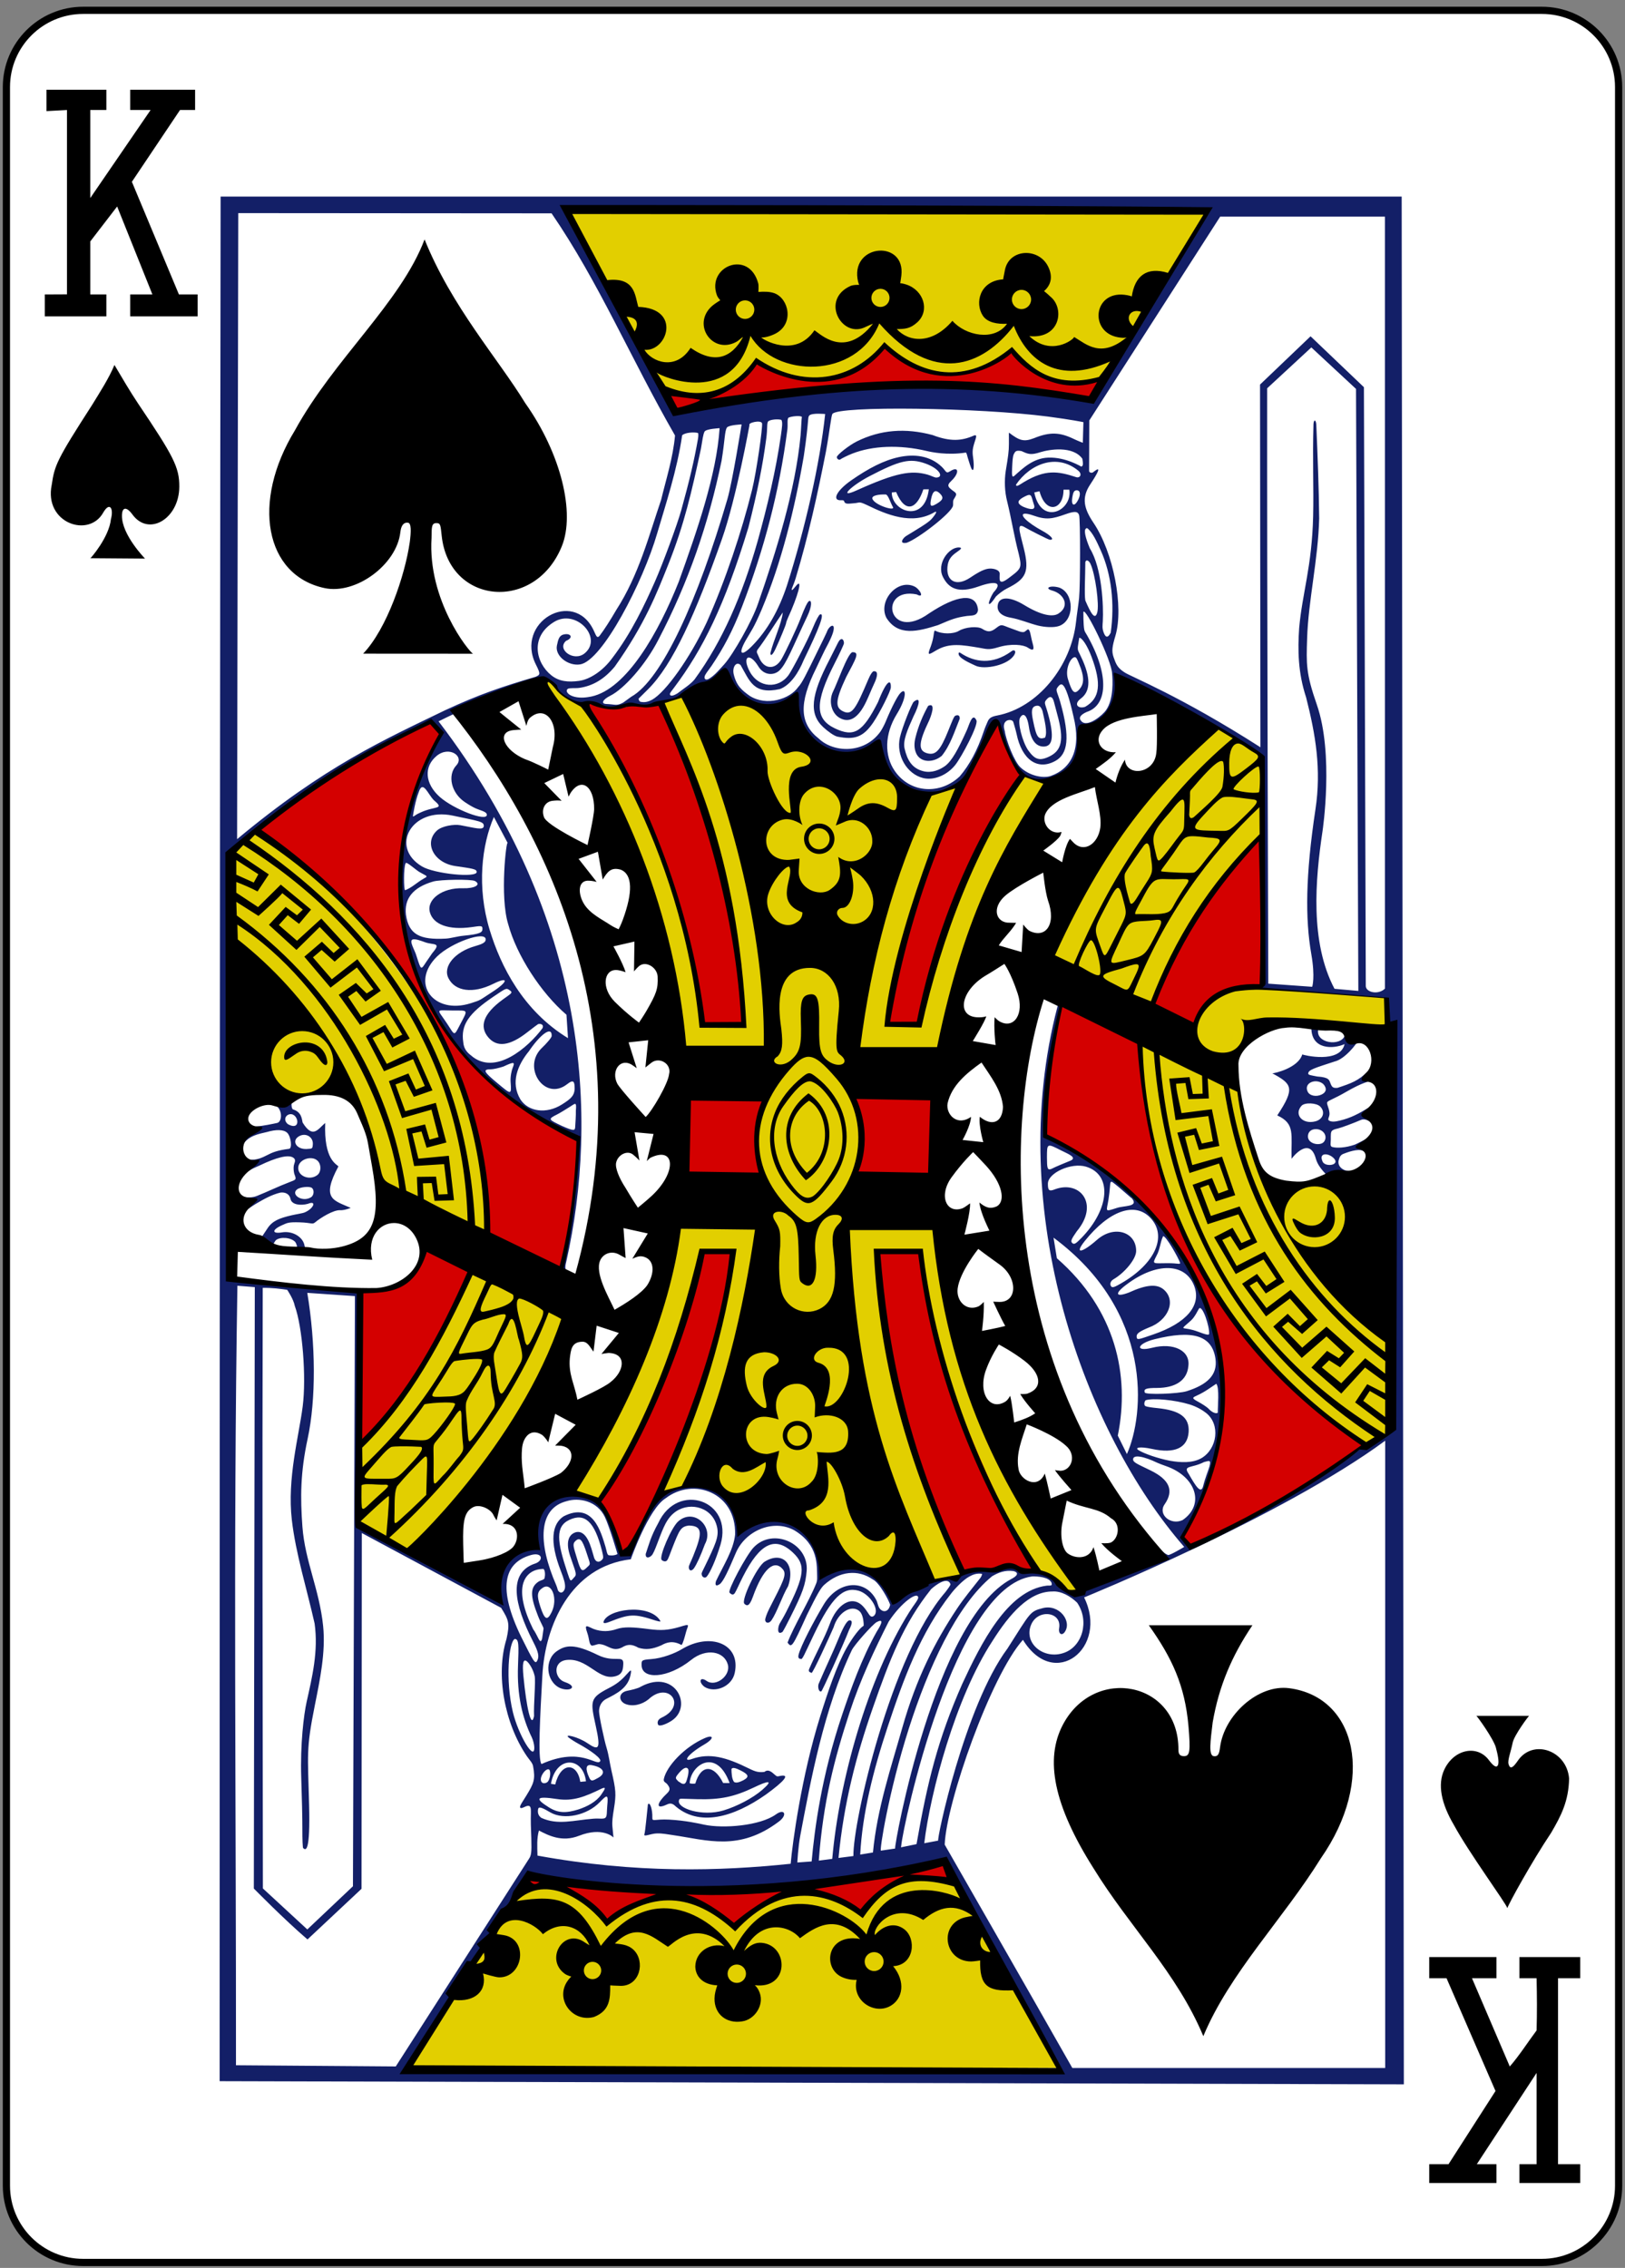 <svg width="225" height="314" viewBox="0 0 225 314" fill="none" xmlns="http://www.w3.org/2000/svg">
<rect x="0" y="0" width="225" height="314" fill="#808080" stroke="none"/>
<path d="M213.486 1.43H11.517C5.647 1.43 0.887 6.189 0.887 12.06V302.611C0.887 308.482 5.647 313.241 11.517 313.241H213.486C219.357 313.241 224.116 308.482 224.116 302.611V12.06C224.116 6.189 219.357 1.43 213.486 1.43Z" fill="white" stroke="black" stroke-width="0.997"/>
<path d="M30.547 27.215L194.079 27.215L194.378 288.582L30.412 288.145C30.412 288.145 30.406 117.591 30.547 27.215ZM146.704 286.7C140.615 275.714 130.989 257.817 130.705 257.675C127.145 259.561 90.858 264.395 73.404 259.714C67.434 268.638 61.573 277.476 56.376 286.321L146.704 286.7ZM90.973 253.839C90.06 253.86 89.042 254.413 89.23 253.931C89.338 253.653 89.596 250.835 89.709 249.828C89.982 249.379 90.366 250.555 90.322 251.646C90.297 252.272 90.6 251.825 92.666 251.933C94.901 252.05 96.733 252.467 97.491 252.63C100.135 253.198 105.249 252.79 107.441 251.204C108.627 250.346 109.076 251.273 107.853 252.194C102.33 256.355 97.951 254.769 93.152 254.071C92.437 253.967 91.714 253.823 90.973 253.839ZM93.321 249.891C92.978 249.669 92.752 249.646 92.313 249.85C90.618 250.637 91.061 249.508 92.282 248.372C92.84 247.853 92.824 247.588 92.4 247.043C92.186 246.767 91.828 246.733 91.913 246.319C92.28 244.536 94.798 241.838 97.613 240.633C98.784 240.132 98.969 240.68 97.489 241.545C95.212 242.875 94.475 244.01 95.763 243.548C98.26 242.653 100.538 243.285 103.733 244.869C104.646 245.322 105.064 245.41 105.84 245.328C106.414 244.855 106.928 245.424 107.284 245.721C107.507 245.9 107.555 245.985 107.81 245.926C109.628 245.501 108.538 246.653 106.053 248.456C101.603 251.582 96.747 253.057 93.321 249.891ZM100.169 250.66C101.988 250.116 104.207 248.978 105.567 247.791C107.221 246.348 106.285 246.567 104.385 247.477C101.635 248.793 99.709 249.173 96.615 249.103C94.025 249.043 94.106 248.939 94.012 249.26C93.681 250.385 97.245 251.536 100.169 250.66ZM95.144 246.264C95.292 245.78 95.405 245.134 95.273 244.924C95.033 244.543 94.518 244.824 93.864 245.646C93.458 246.155 93.514 246.224 93.91 246.625C94.11 246.76 94.263 246.86 94.383 246.929C94.936 247.163 95.024 246.654 95.144 246.264ZM96.276 246.929C97.073 244.236 98.856 244.288 100.128 246.865L101.025 246.87C99.181 241.856 95.61 244.395 95.49 246.89C95.911 247.028 96.276 246.929 96.276 246.929ZM102.938 246.475C103.78 246.009 103.656 245.692 102.584 245.142C101.822 244.752 101.418 244.673 101.28 244.925C101.29 245.481 101.313 246.275 101.636 246.716C101.972 246.919 102.435 246.719 102.938 246.475ZM91.137 238.805C90.983 238.552 91.01 238.089 91.595 237.82C95.207 236.159 92.575 232.655 89.787 235.283C88.903 236.004 87.588 236.338 86.573 235.909C85.618 235.496 85.6 234.337 86.868 234.089C87.285 234.008 88.353 233.783 88.748 233.511C93.594 230.935 96.168 236.535 92.73 238.399C92.023 238.809 91.273 239.038 91.137 238.805ZM77.559 233.72C75.592 232.835 75.322 229.762 77.166 228.565C78.339 227.769 79.539 227.551 82.771 229.139C85.054 230.261 86.361 229.053 86.302 230.358C86.266 231.152 86.219 231.952 84.891 232.144C82.734 232.454 81.261 229.548 78.49 229.822C76.491 230.02 76.744 232.394 78.189 232.877C80.114 233.52 78.946 234.282 77.559 233.72ZM113.727 234.166C113.366 234.334 113.196 233.55 113.352 233.131C114.336 230.817 115.24 228.976 116.131 226.807C116.842 225.079 117.319 224.336 117.638 224.338C117.964 224.341 118.115 224.593 117.569 225.657C116.745 227.804 113.731 234.35 113.727 234.166ZM97.577 233.566C96.707 232.951 96.854 232.038 97.844 232.73C99.116 233.618 101.202 231.992 100.777 230.458C100.263 228.605 97.782 228.155 95.705 229.816C92.429 232.435 88.834 232.568 88.835 230.521C88.84 229.935 88.758 229.802 90.121 229.711C91.706 229.605 93.494 228.884 94.383 228.346C98.369 225.934 102.609 227.599 101.731 231.624C101.335 233.522 98.992 234.441 97.577 233.566ZM82.963 227.627C82.64 227.617 82.048 227.941 81.879 227.815C81.547 227.569 81.595 226.855 81.322 226.091C80.838 224.734 81.31 225.158 82.162 225.524C83.32 225.969 84.416 225.883 85.392 225.546C86.399 225.199 87.72 225.279 89.835 225.553C91.536 225.773 92.492 225.709 94.035 225.271C95.711 224.75 95.267 224.937 94.988 225.963C94.806 226.637 94.577 227.54 94.364 227.757C93.206 227.112 92.326 227.362 91.565 227.8C90.314 228.347 89.427 228.442 88.403 228.137C87.439 227.592 86.867 227.637 86.093 228.107C84.759 228.749 84.167 227.688 82.963 227.627ZM107.949 224.806C108.184 224.397 108.525 223.833 108.846 223.201C111.435 218.094 111.611 216.674 109.784 214.953C107.328 212.641 105.236 213.644 102.883 218.261C102.312 219.382 101.97 220.224 101.74 220.57C101.474 220.968 101.163 220.661 101.01 220.506C100.72 220.212 103.331 215.311 104.354 214.241C107.032 211.442 112.009 213.681 111.692 217.49C111.533 219.408 111.165 220.459 109.399 223.975C108.962 224.845 108.583 225.583 108.352 225.938C107.523 226.489 107.712 225.225 107.949 224.806ZM83.549 224.603C83.957 222.784 89.828 221.943 91.374 224.328C91.526 224.561 91.437 224.551 90.773 224.37C87.788 223.391 87.196 223.444 84.337 224.567C83.907 224.731 83.601 224.799 83.549 224.603ZM105.946 224.258C105.948 224.087 106.165 223.415 106.496 222.764C108.454 218.922 108.993 217.995 108.396 217.276C107.233 215.876 105.671 217.093 104.235 221.105C103.698 222.605 103.332 222.285 103.071 222.048C102.569 221.595 104.789 216.927 105.859 216.231C108.286 214.698 110.196 216.472 109.123 219.607C108.287 221.023 107.596 223.201 106.814 224.346C106.444 224.86 105.944 224.708 105.946 224.258ZM97.169 218.017C97.051 217.823 97.28 217.563 98.121 215.773C99.276 213.314 99.635 212.401 99.165 210.997C98.328 208.494 95.173 207.881 93.256 209.523C92.629 210.053 92.204 210.787 91.908 211.446C91.216 212.971 90.639 214.944 90.228 215.358C89.87 215.717 89.369 215.79 89.402 215.163C89.857 213.835 90.072 212.805 91.15 210.859C93.835 205.062 101.576 207.746 99.764 213.848C99.091 216.063 98.316 217.741 97.857 218.286C97.602 218.589 97.179 218.326 97.169 218.017ZM95.372 216.952C95.374 216.761 95.664 216.218 95.972 215.46C97.281 212.244 97.29 211.258 95.382 211.216C94.24 211.362 94.071 211.827 93.069 214.365C92.743 215.189 92.564 215.776 92.371 216.028C92.163 216.298 91.773 216.138 91.614 215.976C91.205 215.561 92.991 211.399 93.936 210.615C96.107 208.737 98.921 211.403 97.603 213.797C96.985 215.471 96.453 216.606 96.09 217.123C95.77 217.581 95.369 217.516 95.372 216.952ZM49.143 179.449L42.547 178.999C43.716 186.013 43.775 193.733 42.595 199.208C41.585 203.889 41.574 207.337 41.875 211.396C42.225 216.118 44.236 220.121 44.742 225.134C45.109 228.766 44.301 232.556 43.579 236.167C42.372 242.201 42.621 242.831 42.799 249.912C42.964 256.477 42.348 256.241 41.969 255.858C41.912 255.8 41.858 254.639 41.867 253.258C41.876 251.878 41.79 248.501 41.711 246.157C41.553 241.474 42.076 237.336 42.456 235.633C43.228 232.167 44.096 228.616 43.561 224.78C42.475 219.938 40.945 215.103 40.408 210.436C39.746 204.681 41.373 198.907 41.911 194.728C42.431 190.693 41.88 183.712 40.817 180.807C40.634 179.84 39.766 178.58 39.766 178.58C38.771 178.439 37.773 178.299 36.378 178.308C36.3 206.019 36.377 233.742 36.399 261.458L42.55 267.136L48.87 261.158L49.143 179.449ZM49.587 211.238C49.587 211.238 58.973 216.614 69.321 221.898C68.336 215.853 71.461 214.941 74.395 214.24C73.692 202.561 84.445 204.957 86.093 215.104L87.152 215.108C89.016 210.049 90.858 206.557 95.1 205.724C98.388 205.078 101.63 207.15 102.452 212.03C102.308 211.687 113.354 205.579 113.658 218.484C118.674 215.385 122.254 218.062 123.7 221.997C125.819 218.785 131.12 218.644 132.814 218.411C133.405 217.733 134.446 217.347 136.338 217.359C137.96 217.276 140.14 216.068 141.262 217.54C142.967 217.808 144.267 217.501 145.724 218.622C146.885 219.499 148.179 221.456 150.11 220.107C153.792 218.342 157.93 217.546 161.222 215.419C161.222 215.419 160.349 214.3 160.604 214.461C160.697 214.52 161.107 215.048 161.725 215.294C161.946 215.383 163.969 214.177 163.969 214.177C150.255 198.454 138.974 167.759 146.423 139.361C146.629 138.877 145.801 138.691 145.394 138.52C145.519 138.302 147.532 138.595 146.678 140.4C145.817 145.841 144.841 151.737 144.625 156.248C144.621 156.798 144.671 157.29 144.671 157.29C175.42 171.404 171.65 201.975 163.75 212.617L164.996 214.267C165.547 214.635 189.186 200.917 188.406 200.353L192.879 198.137L192.154 138.19L174.463 136.844C174.463 136.844 174.652 136.34 174.876 136.21C175.038 132.55 174.709 127.137 174.885 122.606C174.954 109.659 175.085 105.256 174.916 104.898C169.46 101.322 161.324 96.094 154.477 93.559C154.758 93.638 154.365 98.924 154.157 99.225C147.751 101.26 150.724 103.86 148.357 106.652C146.766 108.392 143.043 108.723 141.246 106.636C139.098 104.568 138.091 99.823 138.091 99.823C134.703 103.43 135.398 107.786 130.86 109.427C123.566 113.028 121.25 102.262 121.674 102.511C118.878 105.193 111.035 107.374 110.187 96.05C106.661 99.281 102.708 97.677 101.031 93.701C98.878 93.777 96.464 95.456 94.285 96.363C92.263 97.254 89.677 97.777 87.757 97.737C85.355 98.026 83.377 98.015 81.213 97.374C80.197 97.702 77.904 96.72 77.197 95.312C76.115 94.047 75.171 93.973 74.143 94.202C70.638 96.038 66.881 96.482 62.744 98.405C62.486 98.584 63.108 98.92 62.898 98.854C62.81 98.826 60.725 99.873 60.725 99.873C81.68 127.289 82.82 154.97 78.428 174.589C78.255 175.269 78.16 175.762 78.613 176.297C77.949 176.183 77.938 176.377 77.814 175.953L79.993 159.485C80.057 157.496 80.307 157.644 78.551 156.902C76.926 156.216 75.391 155.555 74.051 154.734C68.941 150.967 63.166 146.329 60.352 140.542C52.323 128.105 54.972 113.264 60.986 101.505L59.49 99.959C41.927 108.716 31.557 118.158 31.557 118.158L31.633 176.982L49.681 179.054L49.587 211.238ZM40.88 171.957C40.302 171.32 38.828 171.209 38.214 171.693C38.072 171.812 37.769 172.435 37.679 172.412C36.862 172.204 36.296 172.034 36.187 171.348L37.055 170.042C37.742 169.009 38.732 168.643 40.4 168.255C40.993 168.117 41.886 167.991 42.202 167.857C43.456 167.318 43.892 166.151 42.623 166.674C41.695 166.928 40.399 166.844 40.227 166C40.086 165.306 39.493 165.035 38.831 165.116C37.608 165.408 36.491 166.044 35.409 166.684C34.928 166.972 34.018 167.624 34.018 167.624C33.875 167.848 33.345 166.213 33.839 165.736C34.452 165.81 34.98 165.815 35.578 165.578C37.07 164.987 38.507 164.273 40.012 163.7C40.971 163.325 41.059 163.357 40.807 162.679C40.682 162.43 40.572 161.6 40.737 161.165C40.912 160.703 40.893 160.471 40.595 160.274C39.917 159.824 38.292 160.243 36.007 161.335C35.311 161.669 34.852 161.802 34.412 162.156C34.695 161.436 34.53 161.303 34.523 160.549C35.456 160.666 36.296 160.297 37.041 159.907C37.655 159.587 38.344 159.271 40.032 159.056C40.494 158.998 40.284 157.318 39.759 156.831C39.262 156.37 38.218 156.36 36.955 156.732C35.827 156.99 34.424 157.251 33.648 158.457C32.669 159.379 33.672 156.928 35.457 155.95C36.239 155.934 37.965 155.565 38.372 155.476C39.06 155.324 39.171 153.715 38.17 153.026C37.543 152.482 40.447 152.468 40.391 152.634C40.354 152.728 40.327 153.416 40.549 153.591C41.8 153.966 41.789 154.984 41.898 155.413C43.335 157.759 44.042 156.287 45.031 155.479C44.822 160.589 46.618 161.17 46.855 161.494C44.389 166.072 46.249 166.185 48.561 167.238C48.561 167.238 47.682 167.593 47.097 167.557C46.177 167.501 44.416 168.586 43.646 169.226C43.221 169.579 43.208 169.285 41.509 169.236C39.909 169.189 39.791 169.308 39.062 169.63C37.622 170.265 37.63 170.864 39.036 170.628C40.534 170.376 42.002 171.282 42.175 172.515C42.293 172.748 42.187 173.16 42.164 173.146C41.852 173.088 41.146 173.205 41.157 173.056C41.167 172.908 41.156 172.349 40.88 171.957ZM43.067 165.764C43.473 165.506 43.543 164.771 43.189 164.474C42.867 164.203 41.5 164.348 41.114 164.693C40.24 165.378 41.836 166.522 43.067 165.764ZM43.942 162.688C44.445 162.298 44.507 161.359 44.071 160.815C43.332 159.891 41.402 160.444 41.298 161.609C41.186 162.85 42.891 163.504 43.942 162.688ZM43.314 158.467C43.405 157.448 42.391 156.803 41.459 157.286C40.298 157.888 41.003 159.157 42.457 159.082C43.263 159.041 43.263 159.041 43.314 158.467ZM39.915 154.332C39.373 154.597 39.345 155.232 39.859 155.641C41.896 156.761 41.276 153.763 39.915 154.332ZM182.195 160.424C181.301 157.143 178.835 160.396 178.832 160.441C178.744 157.079 179.384 155.583 176.851 154.434C179.393 150.602 178.863 150.073 176.168 148.603C176.417 148.624 179.745 147.882 180.315 145.989C180.441 146.077 185.539 147.327 186.175 144.558C184.637 145.255 181.611 145.36 181.577 142.381C181.863 142.296 182.58 142.443 182.52 142.537C182.118 144.448 185.613 144.92 186.185 143.411C186.185 143.411 187.359 144.195 187.875 144.316C187.932 144.354 186.286 146.628 184.783 146.971C182.075 147.864 181.141 148.105 181.138 148.64C181.137 148.849 181.58 148.882 182.385 149.046C184.066 149.161 184.031 149.521 184.252 150.075C184.447 150.566 184.637 150.664 185.197 150.614C187.118 149.979 188.079 149.645 189.418 148.312C189.58 148.281 189.77 149.713 189.873 149.762C189.889 149.534 188.514 149.933 186.403 151.163C184.679 152.167 184.005 152.313 183.786 152.584C183.623 152.785 184.042 153.418 184.086 154.106C184.123 154.684 183.732 154.965 184.02 155.145C184.351 155.354 184.865 155.316 185.541 155.141C187.03 154.783 188.127 154.2 189.466 153.376C189.181 153.912 189.658 155.273 189.658 155.273C189.658 155.273 188.997 154.81 188.453 155.05C187.405 155.508 185.711 156.132 185.253 156.239C184.81 156.343 184.618 156.401 184.445 156.547C184.232 156.727 184.267 157.16 184.263 157.795C184.26 158.242 184.132 158.653 184.414 158.788C185.04 158.988 186.302 158.925 187.588 158.478C188.136 158.24 189.3 157.61 189.3 157.61L188.935 159.491C188.447 158.944 187.047 159.347 186.11 159.715C185.637 159.863 185.495 160.159 185.375 160.569C185.166 161.272 185.614 161.755 186.13 161.986C186.474 162.139 187.004 162.076 187.004 162.076C184.576 162.997 185.059 163.336 183.642 162.638C183.029 161.977 182.429 161.28 182.195 160.424ZM184.737 160.424C184.334 159.961 183.632 159.695 183.224 159.878C182.86 160.071 182.99 160.473 183.107 160.781C183.414 161.632 185.548 161.358 184.737 160.424ZM183.32 158.079C183.889 157.336 183.262 156.337 182.211 156.33C181.48 156.325 181.09 156.779 181.098 157.349C181.112 158.428 182.844 158.7 183.32 158.079ZM182.151 155.248C183.205 154.962 183.529 153.944 182.8 153.206C182.282 152.681 180.655 152.616 180.22 153.09C179.109 154.302 180.354 155.735 182.151 155.248ZM183.028 151.523C183.647 151.208 183.767 150.682 183.219 150.085C182.226 149.243 180.493 149.9 181.053 151.127C181.327 151.728 182.273 151.907 183.028 151.523ZM56.087 123.253C57.019 122.916 57.691 122.196 58.671 121.644C59.333 121.284 59.133 121.341 58.287 120.849C57.622 120.544 56.288 119.199 56.163 119.52C55.861 120.093 55.904 123.227 56.087 123.253ZM79.637 156.075C79.675 155.435 79.752 154.472 79.734 153.766C79.861 152.419 79.618 152.813 78.886 153.252C78.344 153.6 77.476 154.129 77.135 154.298C75.792 154.965 75.953 155 77.843 155.905C79.43 156.613 79.609 156.544 79.637 156.075ZM77.794 152.924C79.077 152.118 79.503 151.703 79.566 150.799C79.572 149.76 79.45 149.382 78.535 150.101C75.412 152.557 72.197 147.739 75.056 145.062C75.639 144.516 76.379 143.662 76.386 143.445C76.433 141.893 74.678 143.4 73.243 145.532C71.656 147.47 70.666 149.896 72.06 152.225C73.174 153.929 75.655 154.266 77.794 152.924ZM70.698 149.788C70.641 149.028 70.856 148.179 70.955 147.926C71.306 147.037 71.291 146.926 69.7 147.667C69.065 147.875 68.307 148.044 68.016 148.043C66.716 148.035 67.04 148.442 68.903 149.988C70.776 151.542 70.838 151.682 70.698 149.788ZM75.124 142.345C75.323 141.877 74.91 141.697 74.516 141.786C74.484 141.793 73.803 142.299 73.002 142.926C70.575 144.829 68.794 145.051 67.59 143.602C66.369 142.132 66.879 140.389 69.609 138.393C70.813 137.513 71.102 137.453 70.522 137.068C70.082 136.776 70.055 136.82 68.325 137.987C64.837 140.338 63.792 141.943 64.142 144.282C64.213 145.243 64.719 145.746 65.208 146.12C68.534 149.054 73.148 145.009 75.124 142.345ZM78.645 143.733L78.435 140.496C74.888 137.453 71.525 132.254 70.363 127.949C69.178 124.12 70.122 116.132 70.3 116.726L68.384 113.113C66.716 116.947 65.988 122.794 67.802 128.751C69.342 133.808 72.425 139.933 78.645 143.733ZM63.708 141.847C64.835 139.694 64.87 139.926 62.693 139.908C60.209 139.887 60.487 139.585 61.887 141.697C63.011 143.394 62.822 143.542 63.708 141.847ZM65.201 138.896C66.632 138.439 66.305 138.544 68.204 137.314C70.384 135.903 70.475 135.131 68.287 136.219C65.477 137.615 63.009 137.258 62.094 135.435C61.278 133.811 62.981 131.786 65.787 130.994C66.745 130.723 67.25 130.494 67.253 130.076C67.261 128.803 62.486 130.502 60.518 132.425C56.719 136.138 60.043 140.544 65.201 138.896ZM59.06 133.115C59.188 132.921 59.529 132.457 59.844 131.976C61.189 130.42 60.059 130.885 58.864 130.46C58.233 130.228 57.587 129.997 57.217 130.053C56.502 130.161 57.457 131.534 57.687 132.421C58.33 134.395 58.256 134.335 59.06 133.115ZM64.144 129.557C66.552 129.323 66.798 129.091 66.801 128.594C66.804 128.102 66.507 128.196 65.298 128.363C62.097 128.805 59.978 127.995 59.52 126.296C59.048 124.543 61.216 122.883 64.105 122.981C65.669 123.034 66.711 122.496 65.758 121.978C65.262 121.708 60.953 121.767 59.978 122.049C57.114 122.879 55.947 124.465 56.209 126.659C56.605 129.37 58.092 130.147 61.716 129.954C62.411 129.917 63.296 129.639 64.144 129.557ZM66.007 120.728C66.01 120.306 65.323 120.244 63.051 119.908C60.025 119.461 58.672 116.674 60.497 114.996C61.188 114.361 62.836 114.088 63.754 114.254C65.749 114.616 66.969 115.025 66.988 114.351C66.992 113.75 66.413 113.707 62.667 112.919C57.009 111.728 53.903 117.257 58.427 119.961C60.145 120.988 66.002 121.572 66.007 120.728ZM67.41 112.818C67.412 112.606 67.228 112.443 66.799 112.276C66.177 112.034 65.758 111.989 64.354 111.047C62.486 109.794 61.92 107.351 63.166 105.989C64.376 104.718 62.199 103.217 60.464 104.651C58.662 106.142 58.813 108.482 60.889 110.334C62.8 112.039 67.404 113.813 67.41 112.818ZM58.242 112.487C60.209 111.569 61.622 112.097 60.117 110.83C59.272 110.051 58.551 107.835 57.964 109.714C57.514 110.834 57.184 112.81 57.172 113.004C57.303 113.138 57.274 112.908 58.242 112.487ZM127.807 107.72C125.566 107.164 124.036 104.575 124.606 102.087C124.929 100.681 126.258 97.367 126.519 97.161C127.508 96.381 127.372 97.419 126.465 99.222C125.638 101.063 124.993 102.543 125.249 103.639C125.614 105.198 126.247 106.388 127.876 106.783C129.021 107.061 130.099 106.586 130.83 106.073C131.797 105.393 132.711 103.65 133.803 101.237C134.152 100.559 134.62 98.474 135.202 99.746C135.483 100.404 133.152 104.783 132.281 105.893C131.185 107.289 129.333 108.108 127.807 107.72ZM141.311 106.255C142.402 107.295 144.246 107.819 145.45 107.446C148.405 106.41 149.747 103.631 148.629 99.165C148.062 96.661 147.578 95.104 147.088 94.794C146.85 94.644 146.59 94.924 146.358 95.273C146.152 95.584 146.467 96.021 146.803 97.199C148.215 102.163 147.845 104.407 146.122 105.355C143.622 106.732 141.48 105.147 140.755 101.606C140.639 101.058 140.296 99.943 140.296 99.943C140.105 99.45 138.556 99.559 139.119 101.208C139.289 102.483 140.469 105.525 141.311 106.255ZM153.985 93.255C153.946 91.509 150.256 83.933 150.004 84.737C150.004 84.737 149.988 86.507 150.133 87.204C150.188 87.467 150.379 87.711 150.537 87.991C153.744 93.682 153.249 97.693 150.468 98.571C149.521 98.999 149.315 99.42 149.738 99.862C150.595 100.789 152.744 98.955 153.163 98.289C154.215 96.796 154.069 94.071 153.985 93.255ZM100.287 91.967C101.495 90.624 104.145 85.989 104.963 83.556C107.476 76.318 110.119 67.992 110.849 60.296C110.93 59.325 110.981 57.847 111.029 57.721C110.832 57.509 109.585 57.62 109.167 57.833C108.966 58.093 109.1 58.669 109.029 59.42C107.904 68.072 105.827 75.954 102.748 83.977C101.401 87.463 100.15 89.757 98.527 92.182C98.244 92.605 97.883 93.041 97.742 93.287C97.331 93.876 97.633 94.261 98.108 94.012C98.952 93.537 99.68 92.624 100.287 91.967ZM96.166 94.073C100.021 88.791 102.762 82.451 104.892 74.968C106.238 70.124 107.422 65.223 108.133 60.229C108.279 59.163 108.396 58.449 108.187 58.13C107.667 57.991 106.695 58.077 106.358 58.336C106.152 58.647 106.29 59.268 106.099 60.706C105.606 64.422 104.867 68.154 103.621 73.04C100.33 83.854 97.307 89.908 93.335 95.204C93.014 95.65 92.728 95.94 92.757 96.129C92.799 96.406 93.184 96.383 93.816 95.991C94.64 95.345 95.584 94.782 96.166 94.073ZM90.293 96.879C92.178 95.813 95.499 91.176 97.846 86.181C100.478 80.285 102.681 73.625 104.124 67.858C104.749 65.33 105.639 59.018 105.512 58.602C105.361 58.108 103.518 58.52 103.774 58.86C103.774 58.86 101.943 69.007 99.972 74.6C96.314 84.983 93.151 92.028 89.746 95.415C89.3 95.859 88.421 96.728 88.421 96.728C88.421 96.728 88.439 97.115 88.724 97.174C89.403 97.299 89.855 97.103 90.293 96.879ZM87.406 96.465C91.662 94.094 96.646 83.017 100.715 69.108C101.411 66.728 102.683 58.762 102.683 58.762C102.683 58.762 100.987 58.825 100.66 59.18C100.331 59.661 100.384 60.887 99.909 63.798C98.079 72.596 95.32 80.62 91.172 88.551C89.378 92.066 86.397 95.376 84.516 96.318C83.463 96.845 83.156 97.426 83.926 97.468C85.223 97.514 85.339 97.784 86.281 97.28L87.406 96.465ZM145.721 220.346C142.53 220.335 139.819 223.388 137.404 227.224C132.267 235.084 128.814 248.221 127.973 255.202L129.911 254.837C129.62 254.97 133.534 236.256 139.497 228.242C142.72 223.186 142.585 223.11 144.394 222.646C146.682 222.06 148.518 224.528 147.382 226.015C146.972 226.518 146.521 226.149 146.648 225.431C147.054 223.143 143.705 222.703 142.769 224.951C141.693 227.538 144.554 229.845 147.35 228.828C149.849 227.948 150.895 224.465 149.141 221.892C148.239 221.022 146.935 220.25 145.721 220.346ZM128.921 220.026C125.099 224.811 123.206 229.728 120.86 236.441C118.515 243.149 116.831 249.709 116.101 257.237L118.163 256.973C118.087 252.133 123.407 229.089 130.881 220.457C131.298 219.91 131.634 219.456 131.602 219.329C131.188 218.164 129.415 219.568 128.921 220.026ZM137.363 218.239C132.411 222.286 128.454 231.126 125.845 239.297C123.025 248.13 121.76 256.225 121.972 256.225L123.939 255.936C123.793 255.423 129.468 224.299 139.999 218.632C140.912 218.178 141.104 217.72 140.334 217.522C139.149 217.356 138.195 217.744 137.363 218.239ZM142.909 218.26C132.094 219.68 125.027 252.765 124.791 255.512C124.787 255.555 124.751 255.768 124.751 255.768L126.904 255.325C126.904 255.325 126.923 255.22 126.932 255.167C128.415 246.714 129.86 240.787 133.231 233.146C135.858 227.484 139.482 220.244 144.898 219.542C145.338 219.485 145.755 219.661 145.601 219.15C145.271 218.338 143.653 218.235 142.909 218.26ZM78.456 207.841C74.547 208.843 74.42 213.516 77.023 219.487C77.22 219.938 77.185 220.185 77.384 220.359C77.829 220.747 78.178 220.206 78.228 219.848C78.303 219.305 78.07 218.575 77.657 217.514C76.046 213.381 76.432 211 78.028 209.946C82.116 207.845 83.216 212.16 83.835 214.145C83.986 214.629 84.038 215.293 84.305 215.33C85.12 215.441 85.509 215.153 85.497 215.153C85.497 215.153 84.414 211.437 83.754 210.04C82.685 207.782 80.144 207.309 78.456 207.841ZM50.098 212.253L50.058 261.508L42.576 268.52C39.364 265.773 35.146 261.472 35.146 261.472L35.279 178.205L32.871 178.013C32.282 213.787 32.702 250.096 32.674 285.941L54.798 286.104L73.109 257.563C73.109 257.563 73.34 257.224 73.413 257.044C73.638 256.493 73.612 255.671 73.502 252.636C73.457 251.403 73.596 250.456 73.413 250.167C73.229 249.874 72.838 250.083 72.474 250.246C72.103 250.413 71.882 250.354 72.081 249.917C72.195 249.669 72.561 249.125 72.878 248.607C73.906 246.922 74.157 246.383 73.81 244.516C73.725 244.057 73.302 243.668 72.935 243.127C69.854 238.586 68.599 231.856 70.129 226.926C70.616 224.747 70.441 224.306 69.387 222.608L50.098 212.253ZM146.947 159.292C144.936 158.261 144.975 158.283 144.962 160.235C144.973 161.694 145.001 162.047 145.549 161.851C146.343 161.448 147.312 161.079 148.044 160.769C149.442 160.29 147.667 159.676 146.947 159.292ZM154.911 164.365C153.349 163.121 153.926 163.264 153.484 166.069C153.217 167.763 152.873 167.807 154.628 167.247C155.625 166.902 157.674 167.119 156.755 165.951C156.761 165.972 155.217 164.624 154.911 164.365ZM92.184 207.428C89.789 208.875 87.343 215.886 87.343 215.886C78.974 216.882 75.471 225.101 75.097 231.954C74.801 237.364 74.434 243.682 74.98 244.235C80.468 241.771 82.582 244.615 83.102 243.848C83.339 243.513 81.885 242.404 80.058 241.408C79.634 241.177 78.976 240.761 78.728 240.555C78.061 240.004 80.058 240.478 81.319 241.335C82.928 242.43 83.199 242.202 82.5 239.005C81.741 235.53 81.617 235.104 84.291 233.726C85.361 233.175 85.97 232.707 86.736 231.85C87.349 231.163 87.506 230.996 87.28 232.005C86.889 233.752 85.333 234.513 83.932 235.223C83.235 235.58 82.947 236.298 82.943 236.914C82.939 237.543 83.662 240.939 83.997 242.024C84.307 243.055 84.421 244.088 84.661 245.139C85.289 247.867 85.33 248.402 85.012 250.382C84.826 251.543 84.731 252.204 84.796 252.906C84.855 253.543 84.943 254.411 84.943 254.411C84.947 254.381 83.449 252.878 80.172 254.166C77.81 255.095 75.943 254.127 74.619 253.439C74.315 254.513 74.384 255.68 74.421 256.913C88.045 259.401 99.681 259.068 109.477 258.043C109.731 255.15 110.966 245.949 113.561 237.653C114.64 234.201 115.861 230.562 117.238 228.133C118.176 226.477 119.134 225.361 119.473 225.169C119.578 225.105 119.588 225.071 119.585 225.026C119.584 224.934 119.587 224.856 119.582 224.767C119.548 224.23 119.418 223.397 118.955 223.028C117.824 222.127 116.02 223.287 115.427 225.296C114.908 226.5 112.536 231.707 112.367 231.619C112.227 231.531 111.898 231.524 112.017 231.122C112.925 229.012 114.172 226.781 114.875 224.886C115.845 222.158 117.955 220.718 119.531 222.439C120.072 223.028 120.289 223.572 120.537 223.759C120.724 223.901 120.975 223.804 121.13 223.571C121.725 222.676 120.347 220.645 118.868 220.236C116.734 219.647 115.144 221.203 112.723 226.246C111.326 229.157 111.076 229.888 110.855 229.664C110.806 229.684 110.435 229.684 110.569 229.119C110.857 227.907 112.712 224.384 114.055 222.15C116.043 218.842 119.734 218.574 121.286 221.445C121.524 221.836 121.535 222.348 121.799 222.697C122.275 223.312 123.059 223.19 123.253 222.179C123.042 221.51 121.744 219.094 120.843 218.673C118.767 217.248 116.247 217.527 114.127 219.419C113.646 219.848 113.145 220.72 111.738 223.572C109.667 228.145 109.612 228.163 109.046 227.426C109.879 225.201 112.07 221.587 112.955 219.367C113.123 219.037 113.157 218.681 113.144 218.34C113.093 216.727 113.356 213.877 109.943 211.851C107.032 210.284 103.188 211.933 101.88 215.018C100.877 217.381 100.145 219.004 99.64 219.339C98.93 219.81 99.062 219.154 99.133 218.916C100.142 216.778 101.561 214.617 101.785 212.465C101.932 206.642 96.025 204.49 92.184 207.428ZM61.687 98.309C66.296 96.168 69.453 95.09 74.15 93.706C74.784 93.428 74.885 93.364 74.212 92.031C71.236 86.143 79.402 81.45 82.177 87.229C82.547 88 82.633 88.426 82.998 88.057C83.68 87.163 84.491 85.893 85.334 84.444C88.457 79.606 89.871 74.088 91.537 69.217C92.228 66.356 93.192 63.364 93.465 60.296C87.268 49.513 82.952 39.139 76.373 29.538L32.99 29.507L32.828 116.185C44.957 106.069 53.215 102.409 61.687 98.309ZM110.52 95.125C111.046 94.569 111.501 93.647 113.388 89.778C113.725 89.088 114.262 88.017 114.481 87.519C114.764 86.609 115.824 86.039 115.308 87.67C115.191 88.022 114.989 88.496 114.668 89.127C114.041 90.255 113.445 91.636 112.998 92.538C110.586 97.371 110.7 100.186 113.396 102.283C115.409 104.207 119.637 104.424 121.888 101.318C122.225 100.817 122.525 100.174 122.622 99.938C123.6 97.565 124.322 96.379 124.507 96.144C125.508 94.874 125.668 96.448 124.173 98.87C122.459 101.646 122.429 104.654 123.911 106.771C126.106 109.908 130.277 109.997 132.894 107.48C134.255 105.886 135.337 103.858 136.208 101.266C136.401 100.691 136.6 100.265 136.741 99.928C136.959 99.409 137.273 99.215 138.086 99.06C143.658 97.993 148.334 92.277 148.998 86.035C149.085 85.191 149.325 83.698 149.413 82.811C149.588 81.042 149.591 71.881 149.417 71.334C149.323 71.039 149.157 70.883 148.794 70.888C148.516 70.891 148.122 70.988 147.556 71.19C145.719 71.846 144.864 72.012 143.099 71.381C142.516 71.173 142.113 71.102 141.873 71.122C141.095 71.189 142.129 72.306 144.399 73.539C145.372 74.067 146.14 74.779 145.352 74.727C145.123 74.711 142.384 73.297 142.005 73.065C140.758 72.3 141.083 73.263 141.726 75.796C142.589 79.199 142.092 80.154 139.404 81.487C138.903 81.735 138.238 82.254 137.899 82.588C136.475 84.692 136.843 83.142 137.561 82.021C138.786 80.739 138.034 80.301 135.521 81.19C132.654 82.204 131.359 81.464 130.557 79.871C129.65 78.07 131.356 75.753 132.779 75.799C133.239 75.813 133.156 75.979 132.478 76.442C131.658 77.001 131.269 77.541 131.184 78.497C131.01 80.444 132.404 81.272 134.353 79.965C135.273 79.348 135.997 78.922 136.694 78.764C137.385 78.607 138.422 78.864 138.418 79.415C138.417 79.643 138.385 80.201 138.434 80.325C138.617 80.942 139.604 80.069 140.033 79.759C141.501 78.662 141.453 78.446 141.052 76.668C140.397 74.179 140.066 71.903 139.442 69.381C139.108 68.059 139.051 66.565 139.255 65.218C139.356 64.543 139.619 63.155 139.673 62.205C139.726 61.255 139.667 59.898 139.702 59.898C141.159 61.012 141.751 61.207 143.173 60.667C145.373 59.766 146.763 59.86 148.617 60.746C149.303 61.074 149.928 61.305 149.928 61.305L150.012 58.448C150.012 58.448 148.296 58.095 145.125 57.679C135.578 56.425 115.987 56.16 115.257 57.312C115.072 57.605 114.887 59.646 114.367 62.484C113.211 68.38 111.917 74.257 110.184 80.01C109.829 81.183 109.489 81.655 109.671 81.69C109.745 81.704 110.099 81.25 110.264 81.06C111.193 79.989 110.482 82.533 109.079 85.597C108.953 85.873 108.849 86.176 108.848 86.27C108.847 86.455 107.966 88.591 107.359 89.882C106.981 90.684 106.668 90.926 106.672 90.413C107.098 88.647 108.224 86.364 108.386 84.791C107.4 86.215 105.962 88.567 104.875 89.97C104.675 90.348 104.887 90.465 105.062 90.932C105.716 92.676 107.299 92.832 108.213 91.253C108.724 90.372 110.308 87.054 110.859 85.602C111.426 84.108 111.824 83.321 112.013 83.223C112.392 83.027 112.465 83.876 111.793 85.29C109.753 89.577 108.879 91.98 107.88 92.867C107.105 93.554 105.763 93.51 105.018 92.286C103.755 90.211 102.677 90.898 103.836 93.026C105.033 95.225 107.769 95.431 109.198 93.45C109.67 92.796 111.89 88.561 112.588 86.839C112.978 85.878 113.394 85.129 113.533 85.076C114.278 84.789 113.428 86.984 111.287 91.379C110.593 93.076 109.479 94.857 107.971 95.408C104.308 96.21 103.812 94.274 102.537 92.067C101.918 91.518 101.357 92.396 101.594 93.366C101.978 94.94 102.698 95.556 103.808 96.346C106.127 97.822 109.351 96.806 110.52 95.125ZM126.866 104.321C126.534 103.585 126.582 102.839 126.751 102.143C127.136 100.574 127.771 99.052 128.515 97.727C129.718 97.158 128.799 99.421 128.648 99.757C127.197 102.781 127.06 103.951 128.414 104.3C129.574 104.599 130.198 103.889 131.295 101.178C131.858 99.787 132.083 99.171 132.283 99.091C132.705 98.921 132.908 99.091 132.884 99.516C132.158 101.296 131.59 103.168 130.399 104.646C129.233 105.622 127.476 105.627 126.866 104.321ZM115.982 101.997C115.477 101.899 114.611 101.247 114.01 100.697C111.959 98.821 112.298 96.227 114.84 91.351C115.038 90.972 115.777 89.497 116.015 89.013C116.44 88.146 116.859 88.486 116.855 89.059C116.854 89.221 116.219 90.567 115.578 91.817C112.77 97.302 112.866 99.538 115.595 100.843C118.258 102.117 119.451 101.384 121.574 97.198C122.802 94.055 123.408 94.003 123.341 95.197C123.338 95.643 121.851 98.656 120.892 100.057C119.501 102.088 118.297 102.448 115.982 101.997ZM116.184 99.351C115.138 98.704 114.712 97.096 115.33 95.78C115.892 94.695 117.331 90.534 118.008 90.3C119.096 90.263 118.516 91.173 117.167 93.731C115.573 97.121 115.63 98.027 116.861 98.546C118 99.026 118.54 98.042 120.22 94.078C120.484 93.455 120.852 92.809 121.068 92.944C121.335 92.924 121.799 93.125 120.916 94.921C120.706 95.351 120.351 96.252 119.958 97.091C118.809 99.543 117.506 100.169 116.184 99.351ZM135.054 92.156C134.594 91.92 132.438 91.074 132.758 90.372C132.797 90.306 132.923 90.358 132.986 90.401C134.961 91.722 137.416 92.057 139.977 90.223C140.408 89.844 140.729 90.101 140.489 90.577C139.713 92.114 136.262 92.77 135.054 92.156ZM128.713 89.928C128.772 89.78 128.95 89.341 129.108 88.751C129.344 87.864 129.289 87.21 129.499 87.323C130.393 87.806 131.993 87.818 132.776 87.34C133.634 86.817 135.375 86.657 136.01 87.069C136.916 87.658 137.378 87.385 138.013 86.89C138.731 86.332 138.743 86.57 140.039 87.019C140.995 87.35 141.371 87.578 141.778 87.504C141.934 87.476 142.25 87.121 142.351 87.139C142.662 87.195 142.697 88.077 142.983 89.084C143.237 89.974 143.092 90.189 142.293 89.655C141.699 89.258 139.991 89.071 138.215 89.615C136.899 90.018 136.596 89.856 135.63 89.693C133.223 89.287 131.487 88.973 129.693 90.01C128.735 90.564 128.387 90.852 128.713 89.928ZM122.726 85.529C121.56 83.193 124.242 80.099 126.6 81.192C127.382 81.554 128.077 82.926 126.921 82.296C121.558 81.216 122.898 89.058 128.656 84.915C132.483 82.378 135.191 81.986 135.417 84.441C135.31 85.343 134.508 85.199 133.9 85.281C132.313 85.502 131.727 85.76 129.889 86.546C127.092 87.426 124.359 88.145 122.726 85.529ZM143.709 86.609C142.401 86.273 141.264 85.758 139.9 85.511C138.548 85.275 137.939 84.571 138.183 83.623C138.437 82.638 139.79 82.534 141.823 83.774C144.078 85.148 145.712 85.481 146.537 84.963C148.205 83.915 147.305 82.209 145.714 81.772C144.518 81.44 145.398 80.976 146.682 81.359C148.755 82.143 148.799 85.884 146.667 86.661C145.954 86.921 144.698 86.85 143.709 86.609ZM125.444 74.226C126.967 73.286 128.437 72.447 128.961 71.885C129.236 71.591 130 70.603 129.406 70.905C126.302 72.767 122.697 71.22 120.085 69.946C118.831 69.36 119.14 69.619 118.177 69.683C117.524 69.727 116.999 69.864 116.882 69.398C116.831 69.192 116.465 69.278 116.231 69.255C115.267 69.16 115.876 67.884 117.904 66.478C120.294 64.82 122.38 63.738 124.45 63.291C126.601 62.827 128.793 63.09 130.402 64.636C131.02 65.23 130.965 65.626 131.53 65.261C132.819 64.429 132.83 65.534 131.743 66.556C130.996 67.259 131.269 67.449 132.182 68.118C132.618 68.437 132.261 68.74 132.018 69.205C131.925 69.489 131.998 69.8 131.954 70.016C131.75 71.014 127.198 74.543 125.55 75.146C124.416 75.357 125.011 74.504 125.444 74.226ZM128.605 67.742L127.849 67.752C126.989 70.375 125.401 71.269 124.079 68.124L123.477 68.185C123.45 70.848 128.039 72.521 128.605 67.742ZM123.635 70.202C123.323 69.68 122.972 68.481 122.646 68.463C121.759 68.426 120.532 68.585 120.823 69.134C121.281 70.004 123.997 70.807 123.635 70.202ZM129.717 69.734C130.536 69.242 130.71 68.903 130.176 68.362C129.487 67.664 129.127 68.021 128.911 69.135C128.725 70.093 128.859 70.25 129.717 69.734ZM118.625 67.889C124.105 65.414 126.184 65.094 128.41 65.707C128.926 65.848 129.383 66.136 129.671 66.119C130.737 66.055 130.057 64.863 128.143 64.18C125.958 63.4 124.572 63.754 120.37 65.941C117.91 67.222 115.912 69.115 118.625 67.889ZM134.508 64.885C134.43 64.736 134.099 63.751 134.004 63.392C133.91 63.032 133.825 62.661 133.723 62.659C131.18 63.065 128.944 62.59 128.343 62.447C124.498 61.531 120.782 61.717 118.008 62.802C117.331 63.067 116.491 63.496 116.41 63.571C116.191 63.776 115.867 63.543 115.868 63.287C115.87 62.987 117.573 61.642 118.646 61.111C121.91 59.497 125.354 59.221 129.136 60.237C131.6 61.18 133.188 61.028 134.763 60.339C135.536 60.001 134.988 60.837 134.743 61.946C134.574 62.714 134.76 63.372 134.792 63.806C134.888 64.855 134.769 65.381 134.508 64.885ZM191.797 286.321L191.797 199.47C177.379 210.09 150.109 221.166 150.109 221.166C153.543 228.153 145.978 234.13 141.639 227.037C137.174 232.042 131.022 249.573 130.804 255.394C130.804 255.394 142.682 276.1 148.477 286.321L191.797 286.321ZM112.382 257.723C112.778 253.363 113.712 245.97 116.62 237.367C117.84 233.758 119.312 229.617 121.391 225.91C122.221 224.614 122.278 224.113 121.394 224.579C120.837 224.873 118.296 227.734 117.95 228.456C114.051 236.668 112.247 246.534 110.821 254.067C110.498 255.76 110.402 257.866 110.402 257.866L112.382 257.723ZM115.234 257.365C116.161 246.772 120.065 232.471 125.931 223.149C126.482 222.261 127.161 221.49 127.135 221.183C127.059 220.276 124.801 221.843 123.048 224.517C121.093 228.389 119.133 232.52 117.633 237.094C115.516 243.55 113.971 249.514 113.369 257.608L115.234 257.365ZM120.87 256.481C121.458 250.377 123.356 244.776 124.947 239.166C126.892 232.306 129.489 227.258 132.516 222.711C133.486 221.253 134.631 219.889 135.72 218.498C135.859 218.331 135.999 218.031 135.967 217.905C135.268 217.783 134.712 217.999 134.171 218.301C133.416 218.723 132.355 219.788 131.734 220.578C127.424 226.066 125.105 232.473 122.953 238.946C120.886 245.163 119.397 251.141 119.106 256.771L120.87 256.481ZM82.156 251.802C83.023 251.734 83.582 251.897 83.833 251.667C84.083 251.439 84.002 250.824 84.08 250.038C84.248 248.359 84.074 248.451 83.023 249.536C81.282 251.333 78.105 252.026 76.216 250.939C75.263 250.391 74.6 250.012 74.51 250.467C74.405 250.999 74.55 251.406 74.958 251.69C77.247 252.732 79.419 252.015 82.156 251.802ZM80.11 250.515C81.316 250.115 82.541 249.473 83.231 248.492C83.888 247.556 83.877 247.422 83.379 247.6C80.929 248.803 79.319 249.414 77.129 249.082C74.164 248.632 74.041 249.009 76.001 250.234C77.284 251.036 78.347 251.06 80.11 250.515ZM75.757 246.761C76.216 246.423 76.334 245.046 75.963 244.968C75.589 244.889 75.043 245.572 74.909 246.129C74.76 246.867 75.308 247.056 75.757 246.761ZM80.348 246.702L81.136 246.631C80.733 243.178 76.977 243.028 76.284 246.977L76.879 247.065C77.654 243.918 79.925 244.004 80.348 246.702ZM82.824 246.146C83.973 245.506 83.576 244.714 82.026 244.411C81.008 244.172 81.065 245.003 81.592 246.129C81.854 246.688 82.037 246.583 82.824 246.146ZM73.979 241.913C73.969 241.529 73.811 240.908 73.628 240.534C72.304 237.827 71.573 234.629 71.723 230.654C71.831 227.804 71.866 226.923 71.273 226.92C70.444 227.318 69.954 232.619 71.01 237.033C71.754 240.148 74.034 244.013 73.979 241.913ZM73.946 237.599C73.866 236.11 74.194 232.774 74.03 232.046C73.815 231.089 73.248 230.225 72.927 229.995C72.43 229.638 72.305 230.322 72.478 232.111C72.881 236.307 73.557 239.484 73.946 237.599ZM74.365 229.961C74.693 229.372 74.565 228.748 73.844 227.344C71.005 221.817 70.636 218.04 73.602 216.667C73.934 216.514 74.143 216.484 74.365 216.362C75.3 215.845 74.944 214.906 73.545 215.293C69.681 216.364 68.92 219.973 72.177 226.652C73.835 229.984 74.093 230.45 74.365 229.961ZM75.069 226.826C75.119 226.594 75.219 225.691 75.258 225.507C75.296 225.321 74.907 224.789 74.489 223.723C73.397 220.94 73.374 219.785 74.562 218.979C74.948 218.753 75.345 218.742 75.405 218.483C75.498 218.079 75.491 217.415 75.248 217.223C73.544 217.235 72.757 218.226 72.458 219.17C72.008 220.662 72.477 222.847 73.815 225.556C74.463 226.4 74.803 227.944 75.069 226.826ZM76.371 223.225C77.283 221.39 76.418 219.011 75.164 219.823C74.35 220.349 74.309 220.905 74.808 222.433C75.416 224.295 75.776 224.424 76.371 223.225ZM79.567 218.315C79.932 217.954 79.608 217.437 78.934 215.409C78.356 213.673 78.621 212.486 79.721 212.143C81.299 211.755 81.857 214.329 82.189 215.414C82.36 216.252 82.912 216.483 83.402 215.901C83.539 215.737 83.578 215.602 83.345 214.688C82.327 210.697 80.995 209.427 78.85 210.421C76.862 211.343 77.123 213.404 78.564 217.739C78.757 218.319 78.886 218.749 79.025 218.81C79.139 218.859 79.365 218.515 79.567 218.315ZM81.328 216.959C81.799 216.494 81.771 216.704 81.232 215.039C80.617 213.141 80.294 212.745 79.633 213.397C79.228 213.798 79.432 214.239 79.896 215.792C80.434 217.597 80.578 217.7 81.328 216.959ZM163.745 210.459C166.883 208.301 165.589 204.426 161.46 202.99C160.972 202.82 160.435 202.615 160.267 202.535C158.37 201.624 156.893 201.343 156.889 202.055C156.886 202.473 157.456 202.684 159.275 203.568C161.966 204.875 162.574 206.386 161.246 208.291C160.289 209.664 162.082 211.236 163.745 210.459ZM166.592 205.744C166.865 204.637 167.27 203.686 167.464 203.041C167.73 202.031 167.387 202.265 166.716 202.423C164.986 203.318 163.749 202.832 164.589 204.062C165.522 205.699 166.293 206.963 166.592 205.744ZM166.378 201.872C168.533 200.585 169.011 197.231 167.005 195.633C166.525 195.251 165.696 194.747 164.69 194.441C162.65 193.821 159.704 193.539 158.624 193.865C158.392 194.138 158.382 194.566 158.615 194.691C158.916 194.803 159.459 194.876 160.244 194.956C163.243 195.26 164.722 196.15 164.579 198.273C164.431 200.46 162.677 201.301 159.511 200.609C157.809 200.237 157.016 200.417 157.699 200.814C158.51 201.286 160.258 201.906 161.979 202.244C163.451 202.502 165.129 202.6 166.378 201.872ZM156.033 201.32C158.459 195.891 159.737 181.651 145.875 171.357L146.334 174.205C154.501 181.341 156.462 190.429 154.771 198.765L156.033 201.32ZM168.409 191.587C167.542 192.148 166.816 192.73 165.702 193.226C165.035 193.524 165.018 193.597 165.924 194.09C166.362 194.328 167.084 194.767 167.361 195.064C167.84 195.58 168.406 195.778 168.617 195.59C168.595 194.782 168.872 192.111 168.409 191.587ZM164.307 192.616C167.114 191.732 168.617 190.385 168.297 188.131C167.827 184.826 165.054 184.127 159.861 185.419C157.363 186.04 157.14 187.21 159.511 186.607C162.505 185.846 164.855 186.996 164.537 189.181C164.352 191.067 162.831 192.165 160.162 192.165C158.752 192.165 158.316 192.29 158.507 192.797C158.637 193.141 163.15 192.981 164.307 192.616ZM159.671 184.763C164.261 183.195 166.395 180.758 165.346 178.026C164.112 174.81 160.106 174.778 156.081 177.771C154.201 179.143 154.489 179.651 156.311 178.953C158.673 177.872 160.192 177.704 161.159 178.564C162.906 180.117 161.727 182.826 159.079 183.797C157.796 184.329 157.384 184.622 157.382 185.006C157.378 185.613 157.612 185.467 159.671 184.763ZM167.413 184.713C167.532 183.761 166.453 180.461 165.987 181.22C165.863 181.422 165.435 182.354 164.893 182.838C163.314 184.248 163.613 183.714 165.181 184.145C166.052 184.385 167.283 184.997 167.413 184.713ZM155.274 177.659C159.914 174.978 161.685 171.152 159.281 168.609C157.119 166.323 153.536 167.654 150.208 171.811C148.682 173.716 149.828 173.477 151.885 171.664C154.282 169.553 157.33 170.572 157.313 173.208C157.306 174.333 155.708 176.227 154.197 177.107C153.728 177.38 153.66 177.799 153.826 178.071C154.005 178.365 154.381 178.175 155.274 177.659ZM163.408 174.863C163.166 174.142 161.42 171.05 161.045 171.156C160.649 171.949 160.62 172.992 160.145 173.833C159.498 175.097 159.581 174.899 161.641 174.892C163.175 174.887 163.36 175.102 163.408 174.863ZM149.77 171.366C153.668 167.334 154.013 162.612 150.36 161.525C148.337 160.923 145.102 162.381 145.093 163.886C145.087 164.824 145.263 164.994 146.083 164.657C149.528 163.38 152.258 166.682 149.094 170.477C148.324 171.576 148.221 171.851 148.445 172.079C148.707 172.344 148.921 172.245 149.77 171.366ZM191.758 136.882L191.758 29.996L168.945 29.996L150.824 58.214L150.797 65.198C150.796 65.439 151.208 65.589 151.475 65.285C152.505 64.492 152.107 65.325 150.923 67.122C149.726 68.939 150.092 70.436 151.401 72.376C154.177 76.488 155.623 84.036 154.442 88.027C153.997 89.533 153.897 90.142 154.188 90.985C154.521 91.948 154.726 92.463 155.689 93.084C156.526 93.666 163.418 96.345 174.52 103.461L174.466 53.245L181.461 46.561L188.85 53.609L189.109 136.514C189.112 137.391 190.83 137.79 191.758 136.882ZM187.757 53.846L181.569 48.102L175.453 53.761C175.421 80.766 175.608 136.189 175.608 136.189L181.687 136.625C181.687 136.625 182.133 135.361 181.564 132.092C180.71 127.187 180.763 121.197 182.135 112.086C182.99 106.497 182.141 101.65 180.844 96.546C179.719 93.145 179.678 89.999 179.883 86.956C180.315 82.105 181.655 78.442 181.819 71.463C181.912 67.485 181.721 63.589 181.867 58.682C181.927 58.024 182.206 58.105 182.255 58.784C182.441 63.225 182.614 67.444 182.655 71.782C182.521 77.422 181.138 83.227 180.986 88.39C180.872 91.966 180.814 93.204 182.329 97.558C184.71 104.402 183.143 114.917 183.115 115.103C182.106 121.839 181.37 130.456 184.777 136.903L188.078 137.197L187.757 53.846ZM145.189 104.789C147.015 103.953 147.376 102.476 146.393 98.92C146.218 98.286 146.018 97.531 145.949 97.244C145.738 96.366 145.342 96.27 144.814 96.968C144.499 97.385 144.79 97.482 145.274 99.437C146.007 102.392 145.581 103.37 144.479 103.363C143.502 103.357 142.742 102.554 142.463 100.637C142.367 99.982 142.228 99.535 142.07 99.273C141.804 98.834 141.484 98.913 141.226 99.399C140.892 100.026 141.519 102.612 142.353 103.866C143.256 105.13 143.879 105.389 145.189 104.789ZM144.692 102.135C145.08 101.408 144.599 99.616 144.347 98.443C144.116 97.789 143.852 97.629 143.418 97.735C142.771 97.893 142.802 98.599 143.036 99.76C143.513 102.126 143.771 102.425 144.692 102.135ZM150.241 97.867C152.329 96.68 152.529 94.633 151.126 90.909C150.551 89.382 149.834 88.308 149.439 88.296C149.284 89.267 149.141 89.785 149.314 90.166C149.477 90.52 149.752 91.061 149.947 91.514C151.136 94.261 150.816 95.844 149.668 96.703C148.597 97.504 149.275 98.177 150.241 97.867ZM81.882 96.436C86.781 95.391 91.199 87.542 93.982 80.543C96.517 73.491 99.212 65.744 99.638 59.283C99.638 59.283 97.786 59.368 97.558 59.75C97.349 60.126 97.257 60.936 97.06 62.091C95.783 68.034 94.768 72.548 92.54 78.135C90.993 82.013 89.305 86.403 85.116 92.299C83.74 93.947 82.166 94.968 80.188 95.243C79.684 95.313 78.836 95.219 78.623 95.37C78.248 95.634 78.586 96.233 79.554 96.474C80.421 96.691 81.302 96.55 81.882 96.436ZM149.381 95.518C150.129 94.725 150.202 93.784 149.364 91.794C149.129 91.237 149.021 90.92 148.742 90.998C148.151 91.162 147.462 92.71 147.87 94.02C148.401 95.728 148.712 96.227 149.381 95.518ZM80.173 94.271C81.608 94.08 83.426 92.943 84.739 91.16C87.438 87.64 89.301 83.636 90.682 80.522C91.788 78.014 93.785 72.599 94.328 70.638C95.48 66.472 96.111 63.784 96.636 60.802C96.684 60.528 96.73 60.09 96.648 59.948C96.08 59.794 94.834 59.886 94.451 60.268C93.764 65.051 92.165 69.849 90.996 73.837C89.025 80.621 83.406 91.473 80.343 91.985C78.696 92.26 76.809 90.833 77.112 89.369C77.298 88.469 77.422 88.127 77.864 87.902C78.932 87.527 79.554 88.251 78.382 88.724C77.025 89.9 79.468 91.698 80.968 90.442C83.511 88.312 79.775 84.233 76.716 86.108C73.328 88.185 74.199 91.782 76.329 93.492C77.404 94.354 78.648 94.475 80.173 94.271ZM104.166 89.401C106.26 87.26 107.832 84.487 108.976 81.021C111.454 73.237 113.509 64.314 114.254 57.324C114.254 57.324 112.466 57.14 112.068 57.517C111.787 57.783 112.055 58.036 111.295 63.144C110.018 70.591 108.156 77.987 105.462 84.389C104.359 86.977 104.046 87.295 103.266 88.639C102.179 90.538 102.582 91.022 104.166 89.401ZM150.611 73.174C150.417 73.074 150.433 73.139 150.351 73.196C150.065 73.393 150.252 74.388 150.9 75.922C152.606 78.668 152.806 83.996 152.694 85.999C152.66 86.6 152.598 86.945 152.781 87.48C152.962 88.004 153.28 88.613 153.792 87.592C154.353 83.647 153.912 79.517 152.395 76.172C151.859 74.983 151.336 73.821 150.611 73.174ZM151.925 84.807C152.224 83.746 151.671 79.536 150.986 78.057C150.71 77.461 150.211 77.415 150.271 78.093C150.276 79.551 150.118 82.325 150.276 83.146C151.021 84.861 151.602 85.953 151.925 84.807ZM148.061 67.802L147.255 67.803C147.283 70.556 144.833 71.321 143.93 68.015L143.205 68.182C144.169 72.848 148.525 70.709 148.061 67.802ZM143.164 69.877C142.745 68.656 142.919 68.209 141.857 68.758C141.046 69.178 140.559 69.625 141.702 70.173C142.718 70.602 143.429 70.65 143.164 69.877ZM149.299 69.174C149.636 68.496 149.596 67.885 149.089 67.882C148.698 67.879 148.589 68.19 148.478 68.847C148.28 70.022 148.771 70.238 149.299 69.174ZM149.725 64.6C150.036 64.501 149.948 64.065 149.864 63.511C148.537 61.672 145.253 62.235 144.073 62.601C142.711 63.041 142.37 62.877 141.442 62.454C140.676 62.312 140.569 62.497 140.382 62.862C140.218 63.183 140.189 63.794 140.136 64.857C140.091 65.755 140.123 66.173 140.437 65.892C141.653 64.804 143.06 63.445 145.113 63.36C147.602 63.258 149.727 64.64 149.725 64.6ZM140.685 67.09C140.682 67.46 141 67.229 141.81 66.722C144.757 64.978 146.464 65.224 148.987 66.056C149.549 66.242 149.896 65.656 149.287 65.157C146.291 62.702 142.6 64.267 140.685 67.09ZM151.364 55.784L167.352 29.426L78.28 29.361L93.404 57.345C105.737 54.499 126.038 50.866 151.364 55.784Z" fill="#131F67"/>
<path d="M72.37 261.968C74.257 259.162 83.599 264.161 84.094 266.142C89.623 261.802 96.337 261.486 101.74 266.918C107.296 260.863 113.243 261.277 119.43 264.784C118.739 263.416 127.341 257.375 132.569 261.214L146.708 286.321L56.129 286.612C61.479 278.604 66.219 269.039 72.37 261.968ZM32.805 131.017C32.313 129.657 30.326 115.71 35.367 115.362C43.518 118.965 53.921 131.852 58.742 139.727C64.716 149.485 70.752 171.925 67.419 170.945C66.938 170.804 77.706 181.554 78.449 182.604C79.669 184.33 60.295 216.502 57.094 215.348C56.127 214.999 49.675 211.158 49.675 211.158L49.86 200.424C49.86 200.424 59.999 180.465 60.561 173.796C60.773 171.276 53.584 166.963 53.255 166.091C52.436 163.922 52.533 155.861 48.345 152.341C46.036 150.941 43.856 151.388 41.513 151.685C32.006 150.103 36.932 134.128 32.805 131.017ZM191.796 138.181L191.853 142.141C185.595 143.502 174.532 138.215 171.183 146.731C171.599 155.929 173.665 160.054 175.108 162.832C176.193 165.327 183.804 162.48 186.485 164.997C194.176 174.437 192.361 187.007 192.429 198.333L189.091 200.013C166.032 186.451 148.325 144.323 145.872 132.329C145.715 124.629 167.027 99.884 167.027 99.884C167.076 99.83 174.792 104.568 174.792 104.568C174.978 104.643 174.628 137.044 174.629 136.894C180.723 137.207 186.631 137.8 191.796 138.181ZM144.949 108.566C133.118 125.483 129.117 150.767 129.877 168.402C131.411 194.733 150.226 218.207 148.968 220.426C148.754 220.272 148.257 220.533 148.068 220.366C143.735 216.522 140.708 217.195 138.492 217.16C134.255 217.094 133.084 218.353 130.654 218.594C124.448 219.207 124.952 219.364 119.688 217.387C113.044 211.985 104.147 207.842 97.066 205.664C91.389 206.173 82.734 208.848 79.461 206.682C102.23 164.776 98.82 137.95 75.248 94.026C77.202 94.601 77.506 96.421 78.969 96.869C83.814 98.736 90.491 98.028 94.492 96.287C98.837 94.336 102.938 97.193 102.883 97.098C111.437 103.121 121.788 107.007 127.176 109.693C128.769 110.512 130.781 109.218 132.539 108.864C136.141 108.136 139.228 106.6 141.916 107.499C142.778 107.788 144.064 108.141 144.949 108.566ZM91.793 53.727C90.634 51.576 78.778 29.082 78.778 29.082L166.968 29.612L153.737 51.313C152.488 52.491 146.273 55.775 139.934 48.34C139.815 49.408 130.527 56.015 122.543 48.059C117.738 52.413 112.837 54.936 104.753 50.034C104.573 51.401 98.268 57.532 91.793 53.727Z" fill="#E2CF00"/>
<path d="M101.442 266.415C92.897 258.426 84.002 265.638 84.206 266.094C80.824 262.665 77.517 259.857 73.058 261.236C73.058 261.236 73.059 260.033 73.093 260.006C86.383 262.433 106.74 263.063 130.536 258.093L131.758 260.642C125.376 258.379 122.087 261.432 119.259 264.998C109.016 258.619 106.517 264.215 101.442 266.415ZM121.371 173.49L127.417 173.372C128.555 190.931 143.243 217.798 143.596 217.798C142.573 216.38 132.876 217.498 132.948 217.677C127.616 203.471 121.762 189.278 121.371 173.49ZM86.115 215.143C86.115 215.143 84.17 210.11 83.006 207.956C89.352 197.132 94.558 185.929 97.229 173.471L101.552 173.509C100.271 190.708 86.488 216.829 86.115 215.143ZM163.881 212.84C173.402 195.682 171.759 170.951 144.748 157.283C144.748 157.283 145.452 139.156 147.46 139.114C147.914 139.255 159.687 138.963 159.687 138.963C162.771 131.403 167.734 122.261 174.67 116.087L174.843 136.35C169.711 136.856 166.58 138.491 165.025 142.501L157.914 144.082C158.436 164.438 166.106 183.245 188.85 200.138C183.415 204.803 164.837 214.275 164.908 214.108L163.881 212.84ZM49.912 200.051L50.114 178.95C53.563 178.206 56.282 179.205 59.13 173.03C59.13 173.03 63.909 175.296 65.497 176.131C61.029 184.115 57.173 192.646 49.912 200.051ZM95.195 162.693L95.429 151.981L105.613 152.274C104.748 155.906 104.478 159.539 105.633 163.171L95.195 162.693ZM118.428 162.563C119.123 159.058 119.62 155.532 118.177 151.813L129.204 152.001L128.944 162.67L118.428 162.563ZM97.458 141.616C95.623 120.605 81.209 96.823 81.007 97.329C82.705 97.601 85.695 98.442 87.342 97.663C89.335 97.993 91.061 97.768 91.155 97.584C91.288 96.849 104.555 128.09 102.784 141.567C102.573 142.023 97.89 142.053 97.458 141.616ZM122.944 141.8C124.5 132.093 128.517 114.338 138.003 99.94C139.082 102.496 139.987 105.125 141.466 107.515C134.313 117.908 129.906 129.788 127.232 141.916L122.944 141.8ZM57.009 136.568C52.669 127.724 34.613 113.8 35.536 115.207C43.011 108.515 51.347 104.265 59.668 99.971C59.668 99.971 61.147 101.373 60.923 101.726C55.807 109.78 53.327 126.842 58.28 136.621C63.04 147.067 71.484 153.241 80.092 158.089C79.426 164.62 79.1 169.34 77.492 175.833C77.492 175.833 72.083 172.992 67.65 171.163C66.945 158.831 64.39 147.8 57.009 136.568ZM104.832 49.904C111.196 53.78 116.896 53.371 122.422 48.112C129.359 54.4 136.86 51.471 140.031 48.637C142.964 51.938 146.786 53.769 152.375 52.678L150.991 55.581C151.322 54.039 112.443 51.521 93.633 56.782C93.633 56.782 92.533 54.592 92.655 54.573C94.293 54.474 99.741 56.49 104.832 49.904Z" fill="#D40000"/>
<path d="M6.433 12.427L6.433 15.384L9.274 15.23L9.274 40.752L6.202 40.767L6.202 43.8L14.727 43.8L14.727 40.767L12.5 40.767L12.5 33.427L16.22 28.589L21.102 40.767L18.03 40.767L18.03 43.8L27.361 43.8L27.361 40.767L24.774 40.767L18.26 25.171L24.927 15.23L27.015 15.23L27.015 12.427L18.03 12.427L18.03 15.23L20.852 15.23L12.5 27.418L12.5 15.23L14.727 15.23L14.727 12.427L6.433 12.427ZM77.483 28.385L93.198 57.629C93.198 57.629 93.659 57.545 93.889 57.5C115.671 53.247 132.923 52.665 151.451 55.92L167.924 28.695C137.945 28.354 77.483 28.385 77.483 28.385ZM79.235 29.631L166.624 29.727L161.709 37.781C158.765 36.874 157.125 38.222 156.712 41.04C156.712 41.04 156.348 40.884 155.666 40.81C151.359 40.345 150.815 46.015 154.836 46.7C155.862 46.874 156.036 46.671 156.036 46.671C152.449 49.681 150.413 47.65 148.725 46.656C148.679 47.008 145.511 49.386 142.523 46.541C146.802 46.968 147.468 42.684 145.423 41.055C144.995 40.634 144.559 40.306 144.559 40.306C145.565 39.43 145.785 38.265 145.139 36.931C143.842 34.25 139.775 34.407 139.154 37.335C138.912 38.474 138.904 38.674 138.904 38.674C135.62 38.888 134.953 41.986 136.082 43.704C136.723 44.681 138.134 44.893 139.437 44.828C137.681 47.313 133.662 46.467 131.872 44.419C129.028 47.759 125.786 47.353 124.168 45.562C125.267 45.55 126.025 45.534 127.034 44.602C128.759 43.008 127.911 40.18 125.474 39.389C125.001 39.236 124.66 39.204 124.634 39.202C124.651 39.178 124.697 39.021 124.802 38.17C125.408 33.239 118.015 33.726 118.73 38.578C118.812 39.14 118.965 39.442 118.965 39.442C118.965 39.442 118.181 39.398 117.731 39.605C113.626 41.496 116.454 46.705 119.627 45.365C119.928 45.238 120.747 44.836 120.866 44.842C116.936 49.711 113.637 46.26 112.768 45.73C110.114 49.664 105.504 46.98 105.41 46.704C105.697 46.784 106.561 46.606 107.382 46.186C109.98 44.833 109.245 41.352 107.219 40.594C106.599 40.377 105.849 40.355 105.006 40.421C105.006 40.421 105.07 39.545 104.987 39.236C103.71 34.495 97.809 36.862 99.261 40.867C99.388 41.219 99.731 41.573 99.731 41.573C99.731 41.573 98.931 42.059 98.574 42.38C95.757 44.912 98.624 49.09 101.915 47.352C102.34 47.128 102.752 46.657 102.87 46.685C101.322 49.512 98.973 50.499 95.622 48.159C93.556 51.432 90.184 50.072 89.233 48.432C92.383 48.721 94.43 42.686 88.374 42.49C87.903 40.851 87.927 38.354 84.088 38.784L79.235 29.631ZM58.787 33.149C55.499 41.864 46.219 49.752 40.844 59.568C34.772 69.505 36.679 79.666 44.944 81.423C49.276 82.344 54.927 78.179 55.432 73.695C55.535 72.779 55.872 72.296 56.488 72.37C56.968 72.428 56.923 73.61 56.742 75.029C56.078 79.691 53.552 87.089 50.281 90.5L65.488 90.509C64.877 90.164 59.199 83.071 59.752 74.468C59.761 72.929 59.761 72.419 60.443 72.423C60.99 72.426 60.996 72.68 61.158 74.189C62.183 83.739 74.056 84.776 77.785 75.644C79.668 71.035 77.695 62.833 72.731 55.82C68.961 49.648 62.545 42.473 58.787 33.149ZM65.488 90.509C65.521 90.528 65.543 90.531 65.545 90.509L65.488 90.509ZM121.912 39.984C122.606 39.984 123.165 40.548 123.165 41.242C123.165 41.935 122.606 42.499 121.912 42.499C121.219 42.499 120.654 41.935 120.654 41.242C120.654 40.548 121.219 39.984 121.912 39.984ZM141.439 40.133C142.173 40.133 142.768 40.733 142.768 41.468C142.768 42.202 142.173 42.797 141.439 42.797C140.704 42.797 140.109 42.202 140.109 41.468C140.109 40.733 140.704 40.133 141.439 40.133ZM103.163 41.587C103.872 41.587 104.445 42.16 104.445 42.869C104.445 43.578 103.872 44.156 103.163 44.156C102.455 44.156 101.877 43.578 101.877 42.869C101.877 42.16 102.455 41.587 103.163 41.587ZM157.994 43.167L156.88 45.144C155.652 44.068 156.499 42.656 157.994 43.167ZM87.875 45.893L86.768 43.848C88.75 43.982 88.166 45.401 87.875 45.893ZM121.749 44.779C129.249 53.325 135.975 50.797 140.373 45.115C142.259 49.958 146.463 53.306 153.698 50.05C153.26 50.824 152.162 52.191 152.162 52.191C145.768 53.913 142.595 50.904 140.128 48.039C133.624 53.438 127.499 52.129 122.445 47.367C118.131 52.797 111.146 53.964 104.68 49.532C101.724 53.894 97.484 55.656 92.152 53.472C92.152 53.472 91.021 51.694 90.923 51.581C91.695 52.229 101.515 56.305 103.912 46.503C107.33 52.304 118.537 52.611 121.749 44.779ZM122.502 48.293C130.939 56.182 139.792 49.36 140.018 48.879C140.15 49.317 144.965 55.066 151.908 52.906L150.779 54.84C137.716 52.63 125.7 51.211 98.181 55.258C98.181 55.258 102.573 53.957 104.795 50.453C106.032 51.256 115.579 56.585 122.502 48.293ZM15.846 50.53C15.078 52.389 13.823 54.312 12.774 56.031C7.837 63.691 7.556 64.425 7.162 67.129C6.064 72.42 12.312 74.562 14.305 70.949C15.197 69.423 15.76 70.416 15.361 71.861C15.107 74.399 12.523 77.34 12.514 77.285L20.084 77.343C20.084 77.343 16.837 74.036 16.887 71.381C16.892 70.168 17.538 70.133 18.327 71.223C20.587 74.341 24.799 71.833 24.826 67.397C24.844 64.68 24.019 63.155 19.1 55.839C18.028 54.238 16.846 52.222 15.846 50.53ZM92.934 54.831C92.934 54.831 96.606 55.262 96.894 55.335C97.216 55.585 93.802 56.522 93.789 56.453L92.934 54.831ZM100.379 92.468C100.157 92.475 99.879 92.725 99.419 93.178C98.423 94.159 98.197 94.288 97.23 94.426C96.501 94.531 94.962 95.417 94.029 96.269C93.776 96.5 93.294 96.692 92.718 96.793C92.218 96.88 91.529 96.998 91.187 97.057C90.846 97.115 90.475 97.223 90.361 97.292C89.871 97.591 89.073 97.636 88.177 97.421C87.314 97.214 87.175 97.22 86.224 97.513C84.837 97.939 83.93 97.94 83.248 97.513C82.566 97.085 81.482 96.926 80.795 97.148C79.778 97.476 77.146 95.9 77.152 94.969C77.153 94.757 75.656 93.637 75.28 93.634C73.945 93.436 62.221 98.065 62.281 98.334C76.677 116.114 88.796 143.203 79.667 176.353L78.054 175.58C79.409 169.555 79.946 163.491 80.363 157.331C53.342 145.665 51.016 118.537 61.504 101.41L59.723 99.514C53.367 102.906 46.91 104.831 31.201 118.009L31.244 139.34C31.283 158.624 31.273 177.414 31.273 177.414C36.958 178.044 43.218 178.558 49.393 179.089C49.393 179.089 49.314 198.16 49.172 205.619C49.053 211.928 49.288 211.533 49.288 211.533L69.736 222.314C68.299 216.635 71.845 214.38 74.814 214.616C73.502 209.141 76.759 206.635 80.478 207.338C82.99 207.812 83.87 209.197 85.307 213.774C85.541 214.518 85.862 215.513 85.862 215.513L87.295 215.46C89.089 211.608 90.287 206.706 94.508 206.071C100.032 205.239 102.089 209.034 102.087 212.829C107.439 208.113 113.851 211.763 113.434 218.809C116.127 217.078 120.69 215.513 123.565 222.188C124.646 221.961 125.197 220.756 126.717 220.379C127.285 220.26 128.575 219.568 128.575 219.568L128.59 219.337C128.59 219.337 129.785 218.923 131.387 218.661C132.762 219.174 132.361 219.156 133.102 218.243C133.927 217.82 135.265 217.541 136.298 217.634C137.38 217.731 137.862 217.809 138.496 217.533C139.484 217.101 140.407 216.991 140.992 217.643C141.412 218.111 142.02 217.885 142.672 217.859C143.977 217.807 145.715 218.343 146.258 219.515C147.057 220.33 148.807 221.157 148.807 221.157L150.223 220.83L150.386 220.307L161.968 215.886C138.351 190.026 138.966 155.718 144.53 138.351L146.666 139.379C145.533 144.525 144.247 149.812 144.415 157.484C165.683 166.967 176.264 191.478 163.37 212.872L164.733 214.634C170.097 212.382 183.59 204.806 188.253 200.689L189.247 200.771C189.247 200.771 192.075 198.94 193.322 197.963L193.49 141.188L192.501 141.447L192.324 138.131L174.789 136.739C175.012 136.572 175.18 136.504 175.231 136.172L175.13 104.742C174.479 103.746 159.793 95.143 154.332 93.13C154.113 93.129 154.263 93.498 154.341 94.397C154.609 97.481 152.528 100.224 150.117 100.23C149.249 100.231 149.099 100.6 149.143 102.37C149.204 104.888 148.294 106.579 145.643 107.535C142.501 108.669 140.374 107.025 138.626 100.561C138.167 98.863 137.268 99.288 136.408 101.607C135.981 102.758 134.598 105.553 133.773 107.026C133.137 108.158 132.131 108.661 130.763 109.263C129.697 109.791 127.389 109.699 126.059 109.023C123.648 107.798 122.713 106.327 122.018 102.682C121.927 102.206 121.614 102.247 120.832 102.836C116.575 106.044 110.587 102.727 110.622 97.181C110.632 95.553 110.566 95.488 109.61 96.269C106.722 98.627 102.799 97.431 101.229 93.716C100.861 92.846 100.665 92.458 100.379 92.468ZM75.909 94.436C76.209 94.423 77.147 95.669 77.147 95.669C78.011 96.626 79.173 97.11 80.382 97.82C80.495 97.651 94.478 116.418 96.856 142.292L103.36 142.326C102.147 117.184 95.213 105.1 92.032 97.345L94.365 96.606C99.596 106.628 105.972 126.97 105.76 144.779L95.017 144.779C93.501 126.941 86.565 109.549 76.864 96.356C76.189 95.342 75.659 94.636 75.856 94.455C75.87 94.442 75.888 94.437 75.909 94.436ZM71.795 97.09L72.885 100.508C72.885 100.508 73.015 99.71 73.35 99.409C75.473 97.496 77.504 100.014 76.547 103.431C76.328 104.483 75.904 106.556 75.904 106.556C75.904 106.556 73.771 105.462 72.697 105.111C69.737 103.854 68.751 101.375 71.013 101.094C71.391 101.046 72.169 101.012 72.169 101.012C71.229 100.273 69.155 98.583 69.155 98.583L71.795 97.09ZM81.731 97.474C82.625 97.982 84.932 98.529 86.257 98.031C87.328 97.629 88.144 97.85 89.257 97.945C89.896 97.999 91.168 97.719 91.168 97.719C97.528 111.098 101.902 126.973 102.63 141.491L97.629 141.519C95.74 126.097 89.771 110.43 82.197 98.809C81.861 98.302 81.416 97.493 81.731 97.474ZM102.626 97.705C104.562 97.728 106.588 99.658 107.69 102.817C108.303 104.576 108.542 104.469 109.365 104.185C111.478 103.461 113.727 105.78 110.896 106.167C108.117 106.626 109.703 112.063 109.466 112.542C108.339 112.738 106.223 108.118 106.278 106.743C106.414 103.374 103.248 100.556 101.282 101.972C100.349 102.643 100.451 103.116 100.163 102.874C99.278 102.131 99.099 100.081 100.134 98.919C100.883 98.08 101.745 97.694 102.626 97.705ZM160.159 98.866C160.159 98.866 160.268 103.298 160.101 104.276C159.771 107.23 155.913 107.54 155.762 105.178C155.132 106.122 154.698 107.296 154.447 108.351L151.711 106.47C152.75 105.724 153.741 105.069 154.509 104.146C152.481 104.3 151.347 102.544 152.704 101.05C154.211 99.339 158.381 99.154 160.159 98.866ZM59.56 100.268L60.769 101.631C49.988 120.741 53.789 145.168 79.811 158.003C79.639 163.866 78.888 169.795 77.488 175.297L67.888 170.641C67.952 149.035 55.719 128.438 36.188 114.898C43.275 109.205 51.115 104.203 59.56 100.268ZM138.165 100.431C138.623 102.954 141.012 107.523 141.184 107.262C141.159 107.112 131.243 119.963 126.933 141.457L123.251 141.471C125.665 127.149 130.481 113.635 138.165 100.431ZM168.727 101.031L170.685 102.217C160.409 110.82 153.643 121.727 148.672 133.489L146.075 132.26C153.782 115.198 161.396 107.621 168.727 101.031ZM171.468 102.937C172.005 102.971 172.643 103.652 173.632 104.194C174.6 104.725 174.359 105.007 172.538 106.402C170.385 108.053 170.182 107.98 170.2 105.625C170.213 104.063 170.607 103.021 171.362 102.942C171.397 102.938 171.432 102.934 171.468 102.937ZM169.101 105.366C169.214 105.36 169.306 105.397 169.365 105.49C169.523 106.114 169.507 107.542 169.255 108.951C169.051 109.879 166.29 112.21 165.304 113.132C164.91 113.391 164.729 113.297 164.656 112.834C164.688 112.103 164.758 111.128 164.772 110.137C164.775 109.831 164.711 109.512 164.988 109.278C166.341 107.68 168.311 105.408 169.101 105.366ZM174.232 106.124C174.249 106.125 174.26 106.127 174.271 106.134C174.526 106.287 174.484 109.489 174.304 109.7C173.503 109.907 171.349 109.568 170.796 109.273C170.675 108.901 173.716 106.103 174.232 106.124ZM77.977 107.161L78.726 110.3C78.726 110.3 78.941 109.879 78.995 109.796C80.483 107.52 82.293 108.854 82.264 112.014C82.254 113.011 81.347 117.001 81.347 117.001C81.347 117.001 75.762 114.318 75.323 113.142C74.891 111.984 75.504 110.965 76.532 110.871C76.917 110.827 77.32 110.796 77.761 110.871L75.361 108.418L77.977 107.161ZM141.923 107.578L144.458 108.514C139.172 117.112 133.718 125.604 129.746 144.971L119.123 144.971C120.609 133.135 123.62 121.5 128.992 110.175C128.992 110.175 131.078 109.534 132.256 109.153C132.256 109.153 123.476 129.242 122.454 142.158L127.586 142.268C130.324 129.682 135.449 116.637 141.923 107.578ZM121.811 107.89C123.239 107.837 124.292 108.841 124.211 110.622C124.193 112.25 124.044 112.487 122.891 111.836C121.378 110.982 120.181 110.963 118.826 111.932C118.079 112.465 117.347 112.906 117.347 112.906C117.347 112.906 118.001 110.078 119.003 109.186C119.963 108.333 120.955 107.922 121.811 107.89ZM116.363 112.076C116.26 113.033 115.978 113.472 115.725 114.289C115.725 114.289 116.556 113.965 116.954 113.78C118.841 112.9 120.808 114.53 120.779 116.439C120.864 117.713 119.48 119.239 117.832 119.252C117.257 119.257 116.648 119.076 116.061 118.638C116.487 120.971 116.572 122.051 114.866 123.222C113.438 124.172 110.429 123.086 110.598 120.476L110.704 118.868L109.259 119.055C105.224 119.221 105.153 114.253 108.41 113.473C109.71 113.165 111.122 114.231 111.122 114.231C110.503 113.013 110.491 110.918 111.323 109.95C113.372 107.567 116.615 109.733 116.363 112.076ZM151.6 108.975C151.821 110.834 152.559 112.861 152.349 114.596C152.035 116.813 150.15 118.127 148.667 116.689C148.485 116.511 148.154 116.142 148.154 116.142C147.486 116.988 147.069 119.382 147.069 119.382L144.453 117.769C144.453 117.769 146.27 116.494 146.771 115.767C146.911 115.565 146.978 115.182 146.978 115.182C145.522 115.637 144.287 114.148 144.683 112.834C145.472 110.683 149.387 109.885 151.6 108.975ZM169.884 110.319C170.863 110.289 172.379 110.566 173.575 110.694C174.496 110.854 173.985 111.373 171.924 113.382C170.03 115.226 170.09 115.053 168.631 115.028C165.223 114.971 164.626 115.047 166.61 112.906C167.649 111.785 168.557 110.772 169.303 110.396C169.461 110.35 169.658 110.326 169.884 110.319ZM163.74 110.708C163.783 110.71 163.818 110.726 163.85 110.756C164.076 110.967 164 111.927 163.975 113.348C163.949 114.86 163.965 114.861 163.332 115.652C162.525 116.663 161.855 117.694 161.013 118.666C160.284 119.458 160.307 119.373 159.871 117.471C159.448 115.627 159.683 115.053 162.06 112.378C162.864 111.347 163.437 110.694 163.74 110.708ZM174.381 111.759L174.41 115.498C167.379 122.374 162.601 130.107 159.352 138.63L156.904 137.655C161.146 126.766 167.494 118.274 174.381 111.759ZM113.43 114.02C112.268 114.02 111.328 114.96 111.328 116.122C111.328 117.285 112.268 118.23 113.43 118.23C114.593 118.23 115.538 117.285 115.538 116.122C115.538 114.96 114.593 114.02 113.43 114.02ZM113.416 114.682C114.218 114.682 114.87 115.335 114.87 116.137C114.87 116.939 114.218 117.591 113.416 117.591C112.614 117.591 111.966 116.939 111.966 116.137C111.966 115.335 112.614 114.682 113.416 114.682ZM35.3 115.57C57.233 129.642 67.067 151.455 67.024 170.195L65.785 169.638C64.502 143.159 50.109 126.878 34.551 116.343L35.3 115.57ZM165.151 115.772C165.647 115.774 166.323 115.851 167.301 115.964C169.117 116.061 169.34 116.176 168.088 117.61C167.746 118.003 167.088 118.825 166.624 119.444C166.161 120.063 165.596 120.709 165.338 120.798C164.956 120.929 161.769 120.779 160.86 120.654C160.562 120.613 160.953 120.309 162.506 118.09C163.696 116.39 163.823 115.827 164.949 115.777C165.013 115.774 165.08 115.772 165.151 115.772ZM174.285 116.492C174.285 116.492 174.721 128.562 174.405 136.259C169.402 136.074 166.463 137.973 165.242 141.567L159.986 138.966C163.843 129.061 169 122.168 174.285 116.492ZM158.8 116.77C159.084 116.775 159.247 117.363 159.328 118.522C159.659 120.597 159.623 120.839 158.757 122.17C158.326 122.834 157.735 123.77 157.447 124.254C156.945 125.098 156.588 125.349 156.463 124.94C155.778 122.702 155.562 121.316 155.805 120.865C156.205 120.123 158.071 117.47 158.335 117.126C158.518 116.886 158.671 116.769 158.8 116.77ZM33.687 116.996C51.318 127.912 64.216 146.554 64.748 169.076C64.748 169.076 60.991 167.313 58.672 166.024L58.552 163.835L59.776 163.796L60.169 166.264L62.862 166.177L62.147 160.019L57.932 160.417L57.083 156.928L58.36 156.654L59.065 158.905L61.806 158.18L60.347 152.694L56.113 153.851L54.76 150.145L56.166 149.641L57.303 151.859L59.881 150.961L57.447 145.46L53.555 147.299L51.577 143.708L53.099 142.897L54.323 145.033L56.732 143.785L53.752 138.726L50.056 140.79L48.198 138.006L49.345 137.204L50.612 138.668L52.729 137.171L49.484 132.807L45.947 135.577L43.331 132.548L44.535 131.526L46.336 133.139L48.347 131.382L44.492 127.177L41.123 130.249L38.612 128.07L39.841 126.711L41.406 127.907L43.071 125.934L38.876 122.478L35.732 125.588L32.718 123.596L32.718 122.113C33.697 122.491 34.732 122.93 35.66 123.423L37.22 121.062L32.718 118.023L33.687 116.996ZM82.787 117.927L83.454 121.777C84.087 120.73 84.591 120.009 85.96 120.414C87.604 121.084 87.627 123.559 86.233 127.35C85.975 128.052 85.657 128.66 85.657 128.66C85.657 128.66 84.937 128.361 84.457 128.031C83.451 127.344 81.757 126.565 80.891 125.199C79.984 123.769 79.964 121.769 81.63 121.94C81.961 121.942 82.614 122.098 82.614 122.098L80.113 118.911L82.787 117.927ZM32.718 119.074L35.771 121.042L35.137 122.194L32.718 121.105L32.718 119.074ZM109.254 119.982C110.139 121.218 107.026 124.862 111.098 126.318C111.098 126.318 111.198 127.156 110.349 127.667C108.357 129.115 105.496 126.471 106.384 123.75C106.952 122.009 108.592 119.992 109.254 119.982ZM117.702 120.097C117.702 120.097 118.93 120.994 119.176 121.23C121.443 123.403 121.464 126.52 119.411 127.609C118.045 128.334 116.501 127.75 115.965 126.697C115.717 126.21 116.125 125.7 116.646 125.703C117.624 125.709 118.371 123.836 118.082 121.863C117.967 121.082 117.702 120.097 117.702 120.097ZM144.448 120.822C144.448 120.822 144.718 123.486 145.106 124.667C146.296 127.978 144.776 129.995 142.552 128.886C142.235 128.727 141.674 128.007 141.674 128.007L141.453 131.814L138.29 130.892C138.974 129.792 139.959 129.01 140.695 127.772C140.695 127.772 140.221 127.756 139.807 127.753C137.917 127.818 137.22 125.724 139.202 123.999C140.678 122.726 144.448 120.822 144.448 120.822ZM160.984 121.705C161.367 121.702 161.844 121.733 162.501 121.734C164.508 121.736 165.023 121.464 164.138 122.713C163.793 123.2 162.952 124.555 162.703 125.017C162.197 125.954 162.096 126.248 161.253 126.433C160.033 126.675 158.65 126.508 157.255 126.572C156.952 126.557 157.575 125.518 157.922 124.873C158.773 123.291 159.293 122.205 160.024 121.873C160.312 121.742 160.602 121.708 160.984 121.705ZM154.783 122.929C155.025 122.916 155.205 123.351 155.435 124.249C155.974 126.345 156.113 126.397 155.243 128.118C154.805 128.986 154.058 130.456 153.751 131.065C152.962 132.626 152.918 132.611 152.421 131.214C151.468 128.534 151.386 128.81 152.959 125.799C153.941 123.919 154.428 122.948 154.783 122.929ZM39.092 123.663L41.929 125.939L41.123 126.721L39.553 125.564L37.235 128.046L41.046 131.521L44.272 128.343L47.036 131.233L46.191 131.948L44.569 130.383L42.14 132.457L45.764 136.739L49.417 133.955L51.707 136.955L50.771 137.54L49.278 136.091L46.902 137.737L49.859 141.903L53.584 139.767L55.7 143.247L54.524 143.814L53.324 141.903L50.651 143.444L53.175 148.316L57.198 146.636L58.816 150.356L57.587 150.856L56.555 148.619L53.847 149.689L55.662 154.806L59.742 153.635L60.731 157.436L59.473 157.787L58.854 155.68L56.257 156.304L57.342 161.44L61.494 161.176L61.988 165.328L60.697 165.385L60.376 162.908L57.731 162.942C57.745 163.815 57.846 165.596 57.846 165.596L56.248 164.857C53.873 149.069 45.403 135.911 32.785 126.75L32.718 124.863L35.79 126.812C35.79 126.812 38.607 124.303 39.092 123.663ZM160.288 127.345C161.169 127.338 160.779 128.021 159.708 130.062C158.512 132.339 158.299 132.386 156.059 132.932C153.336 133.597 153.415 133.745 154.888 130.604C155.456 129.393 155.871 128.333 156.391 127.931C157.073 127.402 158.396 127.605 159.832 127.388C160.011 127.361 160.163 127.346 160.288 127.345ZM32.867 128.017C45.971 136.471 54.254 153.958 55.283 164.56C55.283 164.56 54.928 164.322 54.212 163.993C53.219 163.537 52.975 163.239 52.686 161.795C50.09 148.831 42.772 137.829 32.924 130.062L32.867 128.017ZM151.039 130.182C151.593 130.066 152.603 134.046 152.301 134.881C152.084 135.481 150.135 134.064 149.426 133.763C149.071 133.612 150.664 130.26 151.039 130.182ZM87.846 130.364L87.784 134.492C87.784 134.492 88.281 133.902 88.537 133.715C89.512 133.004 91.001 133.989 91.057 135.207C91.135 136.897 90.88 137.583 89.526 139.931C89.107 140.657 88.475 141.582 88.475 141.582C88.475 141.582 86.877 140.442 85.129 138.702C83.241 136.821 83.602 134.309 85.254 134.3C85.749 134.296 86.19 134.465 86.622 134.603C86.265 133.387 84.937 131.027 84.937 131.027L87.846 130.364ZM139.067 133.455C139.067 133.455 139.923 134.582 140.906 137.545C141.844 140.375 140.4 142.505 138.439 141.438C138.087 141.247 137.719 140.833 137.719 140.833C137.581 142.205 137.825 144.672 137.858 144.692L134.695 144.14C134.695 144.14 136.432 141.381 136.557 140.699C136.557 140.699 136.361 140.853 135.491 140.852C132.313 140.851 132.972 137.07 136.643 134.972C137.195 134.657 139.067 133.455 139.067 133.455ZM157.288 133.503C157.976 133.473 157.651 134.138 156.89 135.692C156.048 137.41 156.259 137.262 154.48 136.355C151.993 135.139 152.14 134.95 155.292 134.099C156.288 133.73 156.928 133.519 157.288 133.503ZM112.178 134.007C114.669 134.022 116.506 136.48 116.138 139.974C115.505 145.971 115.868 145.601 116.522 146.199C117.711 147.29 116.101 147.944 114.683 146.905C113.696 146.182 113.375 145.467 113.421 142.158C113.474 138.354 113.269 137.386 111.909 137.718C111.06 137.925 110.793 138.647 110.886 141.212C111.018 144.812 110.78 145.719 109.413 146.871C107.939 148.012 106.348 146.995 107.694 146.243C108.31 145.55 108.426 144.669 108.189 142.494C107.929 140.641 106.848 133.975 112.178 134.007ZM173.767 137.031C174.08 137.025 174.395 137.029 174.712 137.041C179.506 137.221 191.628 138.207 191.628 138.207L191.733 141.788C191.192 142.121 182.145 140.742 175.49 140.867C173.934 140.896 172.833 141.583 171.708 141.006C172.788 141.454 172.689 146.855 167.93 145.547C163.895 144.096 165.861 138.639 171.021 137.262C171.909 137.142 172.827 137.049 173.767 137.031ZM147.093 139.431L157.452 144.539C158.902 163.985 165.615 184.53 188.479 200.104C184.775 202.754 175.483 209.264 164.863 213.722L163.994 212.79C176.603 191.347 167.077 167.744 144.995 157.062C145.055 151.11 145.803 145.238 147.093 139.431ZM183.53 142.691C185.517 142.613 186.033 142.841 186.204 143.742C186.365 144.592 186.996 144.792 187.745 144.519C189.568 143.855 190.68 147.088 189.17 148.523C188.232 149.413 188.397 149.756 189.165 149.761C191.069 149.773 191.013 152.265 189.079 153.678C188.276 154.264 188.287 154.53 189.127 154.945C190.534 155.639 190.251 157.012 188.465 158.142C187.493 158.757 187.461 158.908 188.263 159.126C190.283 159.676 188.222 162.555 186.012 162.044C185.105 161.835 184.242 162.031 183.377 162.596C181.009 163.582 180.613 163.778 178.058 163.46C175.814 163.049 174.812 162.31 174.233 160.34C172.916 156.335 171.497 151.898 171.482 147.524C171.284 144.839 175.784 142.412 177.916 142.307C179.652 142.045 181.643 142.673 183.53 142.691ZM41.847 142.758C44.228 142.758 46.158 144.688 46.158 147.068C46.158 149.449 44.228 151.379 41.847 151.379C39.467 151.379 37.537 149.449 37.537 147.068C37.537 144.688 39.467 142.758 41.847 142.758ZM89.752 144.025L89.363 147.793C89.363 147.793 89.996 147.298 90.145 147.174C91.267 146.237 93.039 147.285 92.637 148.743C92.506 150.029 90.286 153.851 89.401 154.652C89.401 154.652 85.841 150.774 85.461 150.016C84.615 148.33 85.77 146.572 87.309 147.318C87.528 147.424 88.163 147.894 88.163 147.894L87.035 144.318L89.752 144.025ZM42.136 144.327C40.612 144.379 39.166 145.314 39.361 146.559C39.491 147.091 40.303 146.324 41.103 145.82C41.717 145.435 42.455 145.374 43.153 145.676C43.773 145.897 44.038 146.468 44.396 146.91C44.701 147.282 45.034 147.588 45.222 147.404C45.382 147.207 45.317 146.959 45.275 146.737C44.946 145.04 43.542 144.285 42.136 144.327ZM158.215 144.913L159.756 145.7C161.829 173.182 175.726 189.338 190.327 198.961L189.165 199.662C171.247 188.183 158.806 167.616 158.215 144.913ZM160.548 146.041C160.548 146.041 164.416 148.021 166.442 148.935L166.519 151.422L165.165 151.47L164.704 149.132L161.892 149.334L162.77 155.084L167.306 154.528L167.94 158.003L166.404 158.324L165.616 156.188L163.015 156.822L164.7 162.409L168.789 161.089L170.071 164.742L168.698 165.241L167.82 163.1L165.127 164.041L167.21 169.494L171.468 168.126L173.186 171.539L171.895 172.11L170.661 169.993L168.108 171.299L171.103 176.392L174.948 174.376L176.743 177.097L175.332 178.043L174.05 176.377L171.981 177.74L175.293 182.262L178.605 179.781L181.082 182.637L179.988 183.606L178.298 181.893L176.296 183.678L180.242 188.008L183.669 185.032L186.103 187.297L185.383 188.056L183.746 187.033L181.577 189.337L185.719 192.942L189.007 189.337L191.796 191.392L191.796 192.909L189.305 191.646L187.634 194.161L191.796 197.31L191.767 198.549C168.01 184.375 161.758 162.392 160.548 146.041ZM111.909 146.315C112.936 146.284 114.02 147.249 115.811 149.324C120.818 155.124 119.481 164.095 112.936 168.774C111.982 169.456 111.599 169.395 110.435 168.395C103.722 162.627 103.334 154.914 109.312 148.139C110.345 146.968 111.11 146.339 111.909 146.315ZM135.904 147.111C137.139 149.004 138.697 150.951 138.875 153.251C138.787 155.523 137.255 155.942 135.669 154.619C135.468 155.812 136.149 158.137 136.149 158.137L133.279 157.83C133.279 157.83 134.404 155.863 134.45 154.633C132.457 156.021 130.934 154.211 131.205 152.752C131.775 150.269 133.815 148.594 135.904 147.111ZM111.995 148.595C111.76 148.613 111.515 148.774 111.141 149.075C109.392 150.477 108.019 152.222 107.306 154.033C105.8 157.856 106.783 162.166 110.176 165.51C111.9 167.209 112.506 167.092 115.149 163.58C117.362 160.639 117.822 156.839 116.459 153.539C115.794 151.928 114.588 150.358 113.142 149.219C112.587 148.781 112.298 148.571 111.995 148.595ZM167.215 149.3L169.442 150.395C172.283 169.136 181.494 180.57 191.815 188.454L191.796 190.192L189.026 188.046L185.709 191.517L183.021 189.313L184.029 188.334L185.561 189.309L187.519 187.115L183.665 183.678L180.305 186.592L177.506 183.712L178.356 183.001L180.29 184.691L182.455 182.771L178.711 178.571L175.36 181.11L173.023 178.009L174.04 177.404L175.264 179.085L177.847 177.476L175.116 173.276L171.223 175.273L169.231 171.683L170.364 171.14L171.655 173.156L174.079 171.99L171.64 167.036L167.661 168.352L166.197 164.454L167.335 164.036L168.338 166.34L171.031 165.476L169.202 160.144L165.088 161.305L164.071 157.384L165.343 157.11L166.01 159.227L168.837 158.66L167.8 153.582L163.591 154.115C163.451 153.252 162.83 150.928 162.842 150.049L164.138 149.943L164.546 152.18L167.378 152.084L167.215 149.3ZM112.144 149.708C113.687 149.92 115.572 152.891 115.998 153.971C116.812 156.105 116.88 158.577 116.138 160.494C115.53 162.061 113.715 164.842 112.562 165.625C111.631 166.129 110.852 165.756 109.523 163.95C106.898 160.381 106.39 156.09 108.462 153.15C110.045 150.905 111.219 149.706 112.144 149.708ZM170.2 150.635L171.319 151.163C172.692 162.023 179.128 176.927 191.796 185.843L191.796 187.206C181.944 180.135 172.9 167.941 170.2 150.635ZM111.947 151.374C107.536 154.699 108.242 159.905 111.583 163.412C115.183 161.029 116.456 154.595 111.947 151.374ZM44.627 151.595C47.115 151.537 48.693 152.404 49.451 154.129C50.628 156.808 50.788 157.317 51.03 158.723C51.168 159.526 51.382 160.739 51.5 161.416C52.792 168.696 51.842 171.44 47.42 172.576C46.101 172.914 44.261 173.024 42.975 172.715C42.638 172.634 41.403 172.626 40.431 172.595C38.504 172.532 37.914 172.329 36.947 171.544C36.598 171.261 36.262 171.034 35.843 170.968C33.637 170.618 32.978 168.598 34.652 167.104C35.606 166.253 35.701 166.14 35.612 165.995C35.562 165.913 35.155 165.844 34.705 165.841C32.481 165.827 32.504 163.54 34.743 161.905C35.808 161.128 36.287 160.396 35.583 160.576C33.556 161.054 32.84 158.09 34.96 157.171C36.088 156.54 36.898 156.012 35.809 155.953C34.895 156.032 34.151 155.358 34.431 154.562C34.769 153.599 36.625 152.721 37.695 153.049C38.532 153.305 39.347 153.54 39.87 153.164C41.138 152.253 41.706 151.842 42.798 151.696C43.431 151.611 44.094 151.593 44.627 151.595ZM118.581 152.152L128.805 152.348L128.503 162.376L118.874 162.193C118.874 162.193 120.985 157.714 118.581 152.152ZM95.67 152.382L105.462 152.502C103.849 156.281 104.451 160.164 105.045 162.352L95.459 162.203L95.67 152.382ZM112.024 152.397C114.655 153.929 115.379 159.512 111.724 162.381C108.246 158.807 108.942 154.455 112.024 152.397ZM87.865 156.755L90.491 157L89.555 160.758C89.555 160.758 89.978 160.312 90.117 160.268C93.49 158.684 93.732 162.274 90.299 165.515C89.54 166.229 88.321 167.209 88.321 167.209C88.321 167.209 87.366 165.765 86.608 164.459C85.746 163.146 85.159 161.739 85.307 160.993C85.521 159.91 86.824 159.194 87.654 159.856C88.063 160.181 88.537 160.676 88.537 160.676L87.865 156.755ZM134.743 159.51C134.743 159.51 135.844 160.64 136.514 161.372C138.832 163.908 139.23 166.281 138.055 167.003C137.045 167.465 136.419 167.148 135.607 166.489C135.775 168.061 137.024 170.382 136.994 170.387L133.533 170.944C133.533 170.944 134.387 167.794 134.315 166.604C134.315 166.604 133.604 167.151 133.288 167.286C131.029 168.111 129.909 165.544 131.767 162.985C133.325 160.838 134.743 159.51 134.743 159.51ZM182.018 164.262C184.34 164.262 186.223 166.145 186.223 168.467C186.223 170.789 184.34 172.672 182.018 172.672C179.696 172.672 177.813 170.789 177.813 168.467C177.813 166.145 179.696 164.262 182.018 164.262ZM184.092 166.187C183.91 166.228 183.762 166.645 183.741 167.564C183.532 169.451 181.963 170.21 180.247 169.336C179.553 168.982 178.963 168.459 178.961 168.86C178.959 169.076 179.516 170.2 179.911 170.584C181.365 171.891 184.907 171.581 184.826 168.534C184.788 167.1 184.394 166.119 184.092 166.187ZM107.747 167.766C108.204 167.735 108.783 167.924 109.154 168.308C110.303 169.094 110.521 170.097 110.594 173.881C110.658 177.22 110.589 177.301 111.141 177.707C112.489 178.699 113.302 177.187 112.917 173.804C112.546 170.548 113.719 168.181 115.686 168.193C116.655 168.199 116.835 168.768 116.099 169.494C115.323 170.26 115.136 171.196 115.379 173.08C116.003 177.906 115.464 180.275 113.435 181.254C111.319 182.276 108.598 181.102 108.122 178.432C107.816 176.65 107.819 174.538 108.03 172.547C108.068 170.454 108.021 170.214 107.291 169.014C106.775 168.208 107.16 167.806 107.747 167.766ZM54.544 169.331C55.713 169.328 56.928 170.006 57.654 171.505C59.406 175.122 55.611 178.098 52.129 178.331C46.086 178.421 38.903 177.549 32.838 176.742L32.934 173.324C38.5 173.646 44.777 174.098 51.539 174.414C50.769 171.236 52.594 169.335 54.544 169.331ZM86.329 170.032L89.694 170.776L87.553 174.275C88.189 174 88.627 173.808 89.262 174.04C90.633 174.534 90.651 176.271 89.646 177.894C88.852 179.073 86.616 180.481 85.091 181.345C84.234 179.506 82.341 176.284 83.094 174.524C83.494 173.59 84.602 173.136 85.633 173.646C85.975 173.85 86.627 174.184 86.627 174.184L86.329 170.032ZM94.283 170.128L104.536 170.248C103.046 180.614 100.13 194.456 94.384 205.739L91.969 206.363C97.037 195.152 100.407 184.637 101.982 172.883L96.856 172.883C93.907 185.499 89.544 197.19 82.835 207.347L79.854 206.378C87.022 195.013 92.703 182.329 94.283 170.128ZM117.669 170.31L129.098 170.31C131.2 191.417 138.331 205.823 148.946 220.072C148.946 220.072 148.276 220.222 147.88 220.053C146.78 218.68 145.771 217.84 144.122 217.418C135.201 204.574 129.216 186.618 127.773 172.883L120.976 172.883C121.75 190.135 126.529 204.28 132.89 217.979L129.439 218.613C124.331 206.353 118.731 195.684 117.669 170.31ZM135.453 172.916C136.393 173.644 137.41 174.359 138.367 175.052C140.94 176.858 140.906 180.271 138.405 180.256C138.139 180.254 137.522 180.217 137.522 180.217C137.522 180.217 138.544 182.455 139.187 183.587C138.145 183.865 135.967 184.273 135.967 184.273C135.967 184.273 136.278 182.076 136.216 180.256C136.216 180.256 135.798 180.722 135.453 180.885C133.793 181.578 132.39 180.13 132.597 178.417C132.877 176.107 135.453 172.916 135.453 172.916ZM59.099 173.329L64.724 176.123C60.891 184.849 56.501 193.019 50.151 199.23L50.315 179.065C53.781 178.965 57.336 178.933 59.099 173.329ZM97.566 173.646L101.027 173.646C99.491 189.745 88.854 211.523 86.857 214.149L86.2 214.643C86.24 214.622 84.838 209.706 83.243 207.938C89.244 199.843 95.532 184.289 97.566 173.646ZM121.902 173.646L127.13 173.646C128.758 186.474 132.724 200.332 142.773 217.163C142.773 217.163 141.766 217.264 140.987 216.798C139.275 215.737 138.085 217.143 137.061 217.088C135.461 217.001 135.198 216.906 133.547 217.298C125.255 199.806 122.901 186.039 121.902 173.646ZM65.44 176.526L67.307 177.405C63.292 186.691 59.696 194.069 50.185 203.128L50.151 200.43C56.833 193.959 61.335 185.431 65.44 176.526ZM68.156 177.822C69.04 178.155 70.044 178.702 70.878 179.152C71.157 179.263 71.082 179.514 71.085 179.776C70.731 180.658 69.173 181.045 68.584 181.216C67.872 181.418 67.17 181.56 67.043 181.59C66.229 181.781 66.487 180.966 67.369 179.181C67.767 178.377 67.923 177.84 68.156 177.822ZM71.886 179.79C72.445 179.756 74.702 181.003 75.184 181.451C75.355 181.98 74.869 182.814 74.156 184.355C73.061 186.725 72.843 186.778 72.515 184.83C72.458 184.495 72.132 183.387 71.934 182.651C71.476 180.944 71.433 179.963 71.886 179.79ZM75.971 181.705C75.971 181.705 77.282 182.343 77.709 182.622C71.852 200.162 56.255 214.66 56.339 214.326L53.905 212.896C64.285 203.518 71.892 192.443 75.971 181.705ZM69.779 181.955C70.345 181.967 69.852 182.663 69.088 184.35C68.362 186.002 68.125 186.588 67.446 186.851C66.473 187.203 65.076 187.214 63.836 187.432C63.306 187.524 63.528 187.118 64.345 185.459C65.304 183.512 65.357 183.108 66.861 182.704C67.729 182.568 68.899 181.948 69.779 181.955ZM71.833 185.44C72.437 187.612 72.424 188.04 72.02 188.795C71.263 190.21 70.273 191.861 70 192.309C69.317 193.427 69.123 193.194 68.718 190.475C68.467 188.788 68.246 188.03 68.433 187.296C68.773 186.465 69.789 184.507 70.363 183.361C71.185 180.917 71.625 185.223 71.833 185.44ZM82.614 183.544L85.686 184.552L83.277 187.461C83.277 187.461 84.287 187.279 84.405 187.326C86.822 187.487 86.421 189.89 84.549 191.344C83.773 192.054 79.95 193.792 79.95 193.792C79.541 191.642 78.697 190.268 78.899 188.061C79.041 186.872 79.147 185.8 80.603 185.766C81.369 185.725 81.68 186.509 82.177 187.139L82.614 183.544ZM138.304 186.15C138.304 186.15 140.155 187.105 141.871 188.425C144.108 190.147 144.491 192.172 142.255 192.952C141.996 193.042 141.261 193.005 141.261 193.005C141.877 194.077 143.339 195.673 143.339 195.673C142.607 196.186 141.572 196.588 140.426 196.945C140.426 196.945 140.142 194.275 139.869 193.245C139.869 193.245 139.573 193.828 139.207 194.056C137.052 195.397 135.361 192.87 136.519 189.673C137.222 187.733 138.304 186.15 138.304 186.15ZM114.616 186.597C119.997 186.466 116.845 195.277 114.155 194.709C114.11 194.629 116.376 189.496 113.325 188.68C111.925 188.305 113.132 186.579 114.616 186.597ZM105.794 187.221C107.465 187.21 108.682 188.389 107.085 189.131C104.571 190.299 106.068 193.095 106.125 194.68C106.16 195.649 103.886 193.835 103.403 191.867C102.779 189.322 103.068 187.439 105.794 187.221ZM65.996 188.147C66.368 188.145 66.646 188.175 66.74 188.248C66.898 188.663 66.147 189.963 65.051 191.627C64.468 192.513 64.218 192.762 63.86 192.971C63.013 193.447 61.823 193.324 60.832 193.393C59.353 193.412 59.613 193.383 61.249 190.835C61.98 189.697 62.442 188.766 62.876 188.469C62.964 188.413 64.884 188.15 65.996 188.147ZM67.936 189.985C67.936 193.172 69.019 194.217 68.224 195.222C67.252 196.788 66.01 198.501 65.56 199.043C64.8 199.956 64.885 199.783 64.686 197.397C64.542 195.666 64.384 194.509 64.609 193.969C65.259 192.408 66.032 191.66 66.837 190C67.467 188.662 67.936 188.885 67.936 189.985ZM110.406 191.584C111.969 191.605 112.934 193.266 112.864 194.79L112.797 196.249C114.816 195.475 117.323 196.228 117.434 198.208C117.622 201.566 115.148 201.176 113.056 201.035C113.267 201.114 113.576 204.071 112.331 205.202C110.378 207.388 106.736 205.154 107.651 201.947C107.841 201.281 107.882 200.862 107.882 200.862C107.882 200.862 106.575 201.333 106.115 201.313C102.153 201.144 102.457 195.543 106.437 196.201C107.25 196.336 107.8 196.533 107.8 196.533C107.8 196.533 107.714 196.179 107.579 195.678C107 193.522 108.216 191.554 110.406 191.584ZM189.66 192.582L191.796 193.811L191.796 196.192L188.757 193.945L189.66 192.582ZM61.619 194.176C62.461 194.168 63.122 194.233 62.992 194.435C62.989 194.86 61.148 197.422 60.059 198.592C59.13 199.589 58.999 199.447 56.728 199.336C55.837 199.292 55.254 199.285 55.278 199.048C56.325 197.676 57.766 195.91 58.763 194.435C59.154 194.315 60.537 194.186 61.619 194.176ZM63.697 195.294C63.854 195.292 63.903 195.633 63.899 196.374C63.896 196.934 63.976 198.666 64.057 199.417C64.205 200.784 64.206 200.782 63.62 201.597C62.907 202.363 62.179 203.492 61.259 204.371C59.877 205.902 60.019 205.989 60.04 202.715C60.056 200.157 59.863 200.157 60.38 199.557C60.665 199.226 61.544 198.152 62.123 197.31C63.002 196.033 63.468 195.298 63.697 195.294ZM76.868 195.745L79.71 197.262L76.864 200.147C76.864 200.147 77.576 200.144 77.814 200.19C79.643 200.545 79.506 202.483 77.665 203.93C76.535 204.643 72.654 206.056 72.654 206.056C72.521 204.426 72.176 202.927 72.241 201.179C72.269 200.372 72.343 199.496 72.961 198.798C73.389 198.325 74.104 198.05 75.107 198.697C75.634 199.166 75.909 199.696 75.909 199.696L76.868 195.745ZM110.402 196.729C109.288 196.729 108.386 197.632 108.386 198.745C108.386 199.859 109.288 200.761 110.402 200.761C111.515 200.761 112.418 199.859 112.418 198.745C112.418 197.632 111.515 196.729 110.402 196.729ZM142.168 197.205C142.168 197.205 145.888 198.602 147.563 200.137C149.128 201.442 148.392 203.592 146.839 203.637C146.726 203.637 146.066 203.541 146.066 203.541C146.592 204.341 148.355 206.306 148.355 206.306L145.48 207.472C145.48 207.472 145.02 205.259 144.664 204.016C143.662 206.33 141.19 204.825 141.026 203.382C140.627 201.269 141.526 199.205 142.168 197.205ZM110.402 197.382C111.176 197.382 111.803 198.01 111.803 198.784C111.803 199.558 111.176 200.185 110.402 200.185C109.628 200.185 109 199.558 109 198.784C109 198.01 109.628 197.382 110.402 197.382ZM55.508 200.248C56.511 200.239 57.761 200.285 58.321 200.32C58.748 200.647 57.856 201.664 56.132 203.473C54.751 204.924 54.547 204.723 52.873 204.736C50.065 204.758 49.995 204.777 51.284 203.31C52.697 201.704 53.521 200.669 54.174 200.334C54.393 200.277 54.907 200.254 55.508 200.248ZM58.931 201.659C59.228 201.6 59.147 202.358 59.099 204.074L59.017 206.982L56.833 209.085C54.305 211.347 54.607 211.488 54.625 209.373C54.639 207.691 54.621 206.509 54.985 205.763C56.089 204.433 57.239 203.255 58.494 201.985C58.692 201.79 58.832 201.679 58.931 201.659ZM114.453 202.384C115.061 202.333 116.613 204.988 117.002 207.213C117.889 212.293 120.932 214.701 123.074 212.661C123.945 211.462 124.043 212.77 124 213.395C123.551 219.831 116.257 217.152 115.427 210.76C112.867 212.421 110.479 209.066 112.005 209.118C115.613 207.972 114.627 204.659 114.453 202.384ZM106.005 202.432C106.362 204.658 102.349 208.471 100.091 205.797C98.942 204.436 99.989 201.63 101.45 203.358C103.064 204.553 104.629 203.167 106.005 202.432ZM50.862 205.485C51.687 205.467 52.88 205.623 53.401 205.552C54.138 205.626 53.611 205.981 52.019 207.434C50.647 208.685 50.256 209.241 50.099 208.696C50.022 207.85 50.056 206.845 50.06 205.653C50.187 205.535 50.487 205.493 50.862 205.485ZM69.573 206.963L72.02 208.749L69.592 210.986C71.77 210.878 71.964 212.92 71.137 214.058C70.602 214.855 68.537 215.696 66.472 216.03C65.229 216.232 64.216 216.381 64.216 216.381C64.216 216.381 64.169 215.423 64.134 213.832C64.063 210.578 64.285 209.297 65.536 208.662C66.431 208.208 67.947 208.921 68.32 209.752C68.443 210.027 68.766 210.506 68.766 210.506L69.573 206.963ZM53.819 207.141C53.828 207.139 53.835 207.141 53.838 207.145C53.976 207.332 53.478 212.627 53.478 212.627L49.931 210.63C49.931 210.63 53.521 207.204 53.819 207.141ZM147.698 207.765C150.224 208.955 152.118 208.724 153.818 210.198C155.298 210.973 154.859 213.106 153.78 213.582C153.291 213.731 152.484 213.65 152.484 213.65C153.377 214.753 155.335 216.146 155.335 216.146L152.224 217.446C152.224 217.446 151.799 215.349 151.404 214.206C150.838 215.906 148.92 215.865 147.827 215.066C147.054 214.473 146.734 212.487 147.103 210.765C147.2 210.31 147.698 207.765 147.698 207.765ZM159.064 225.021C162.274 229.537 164.062 233.335 164.56 239.003C164.855 242.498 164.755 243.151 163.927 243.146C163.394 243.142 163.165 242.879 163.168 242.282C163.225 232.792 151.535 230.56 147.184 238.759C144.633 243.565 145.891 249.935 151.375 258.612C156.419 266.827 162.916 273.072 166.615 281.911C170.279 273.134 177.632 265.748 182.887 257.287C190.477 246.408 187.845 234.939 178.481 233.733C174.183 233.18 169.474 237.486 168.928 241.941C168.807 242.934 168.596 243.227 168.05 243.146C167.32 243.037 167.593 241.075 167.911 238.456C168.778 233.45 170.546 229.275 173.412 225.021L159.064 225.021ZM204.41 237.563C204.495 237.542 206.792 240.743 207.118 241.941C207.383 242.917 207.588 243.927 207.42 244.351C207.218 244.86 206.739 244.47 206.143 243.679C204.505 241.502 201.284 242.198 199.97 245.027C199.024 247.067 199.55 249.693 201.309 252.674C203.413 256.561 208.557 263.552 208.711 264.189C208.849 263.641 212.125 257.704 214.764 253.768C216.156 251.393 217.196 249.381 217.26 246.242C216.939 242.333 212.262 240.722 210.175 243.755C209.5 244.737 209.098 245.035 208.874 244.235C208.723 243.696 209.196 242.53 209.446 241.283C209.654 240.243 211.677 237.539 211.726 237.563L204.41 237.563ZM131.085 257.056C100.414 264.325 75.5 259.83 73.028 258.972L71.075 261.885C70.837 262.381 70.691 263.86 69.366 264.261L67.379 267.228L67.768 267.64L66.006 269.176L66.433 269.69L65.152 271.552L64.648 271.5L61.681 276.007L62.132 276.511L55.321 287.172L147.467 287.201C142.112 277.098 136.381 267.191 131.085 257.056ZM130.528 258.367L131.075 259.888C129.552 259.701 127.772 259.609 125.963 259.528C127.553 259.2 129.145 258.798 130.528 258.367ZM125.176 259.692C122.245 261.036 120.489 262.652 119.142 264.357C117.466 263.055 115.333 262.132 112.787 261.554L125.176 259.692ZM73.393 260.431L74.699 260.58C74.699 260.58 74.261 260.919 73.95 260.848C73.712 260.794 73.393 260.431 73.393 260.431ZM132.093 261.189L132.923 262.831C130.927 261.773 122.39 259.351 119.968 267.837C117.419 264.391 106.909 259.396 101.579 270.016C100.063 267.139 91.239 258.861 83.19 269.412C80.019 262.854 77.368 262.305 71.545 263.2C75.683 259.224 81.506 263.363 83.973 266.748C90.917 260.989 96.723 262.719 101.795 267.405C108.34 260.279 114.868 261.996 119.459 265.572C122.685 260.826 125.836 259.394 132.093 261.189ZM78.481 261.232C82.608 261.789 86.734 262.042 90.861 262.245C88.472 263.122 86.023 263.876 84.078 265.639C82.605 263.581 80.557 262.386 78.481 261.232ZM108.251 261.89C105.999 262.951 103.572 264.545 101.627 266.22C99.527 264.51 97.367 263.032 95.013 262.288C99.331 262.501 104.116 262.31 108.251 261.89ZM208.711 264.199C208.708 264.215 208.708 264.223 208.711 264.228C208.716 264.222 208.714 264.213 208.711 264.199ZM134.671 265.26C134.671 265.26 133.838 265.4 133.571 265.471C129.928 266.439 130.721 271.572 134.469 271.572C134.825 271.572 135.712 271.432 135.712 271.432C135.641 274.908 136.697 275.756 140.248 275.56L146.267 286.322L57.227 285.938L62.881 276.895C65.725 277.228 67.513 275.646 66.88 273.232C66.88 273.232 68.631 273.767 69.121 273.77C72.34 273.79 73.172 268.851 70.086 267.996C69.743 267.9 68.881 267.805 68.776 267.775C70.187 264.25 74.064 266.33 75.174 267.794C77.674 265.739 80.436 266.659 81.621 269.32C81.621 269.32 81.154 269.06 81.011 268.956C78.084 266.814 75.361 271.25 78.227 273.295C78.509 273.496 79.105 273.669 79.105 273.669C79.105 273.669 78.757 273.954 78.438 274.49C76.95 276.993 79.346 280.041 82.24 279.256C84.461 278.387 84.493 276.717 84.491 274.879C84.491 274.879 85.258 274.938 85.945 274.946C88.611 274.978 89.375 271.564 87.743 269.977C86.862 269.119 85.709 269.186 85.139 269.076C88.212 266.058 90.295 268.141 92.464 269.532C92.792 269.524 96.227 265.398 100.312 269.45C98.33 268.931 96.3 270.216 96.272 272.28C96.312 273.608 97.261 274.782 99.315 274.876C99.094 275.542 98.946 276.04 98.934 276.688C98.894 278.855 100.578 280.204 102.717 279.871C104.504 279.643 105.825 277.599 105.189 275.901C104.902 275.135 104.507 274.855 104.507 274.855C109.32 275.457 109.236 269.361 105.494 268.991C104.607 268.903 103.923 269.288 103.029 270.108C105.23 265.608 109.254 266.51 110.762 268.351C112.829 266.849 115.68 264.797 119.09 268.452C118.528 268.333 117.736 268.305 117.049 268.487C114.35 269.204 114.338 272.636 116.478 273.681C117.08 273.975 117.819 274.145 118.614 274.116C117.902 277 121.105 279.06 123.372 277.679C124.996 276.689 125.422 274.352 123.664 272.22C126.622 272.087 126.914 268.4 125.205 267.108C123.865 266.094 122.288 266.576 121.144 267.914C120.776 266.855 123.7 263.175 127.831 265.826C130.018 263.992 132.188 263.428 134.671 265.26ZM135.962 268.14L137.119 270.242C136.348 270.318 135.246 269.493 135.962 268.14ZM121.034 270.276C121.757 270.276 122.344 270.862 122.344 271.586C122.344 272.31 121.757 272.896 121.034 272.896C120.31 272.896 119.723 272.31 119.723 271.586C119.723 270.862 120.31 270.276 121.034 270.276ZM66.99 270.352C67.165 271.056 67.241 271.758 65.963 271.893L66.99 270.352ZM197.892 270.962L197.892 273.895L200.292 273.895L207.07 289.505L200.565 299.637L197.892 299.637L197.892 302.244L207.204 302.244L207.204 299.637L204.482 299.637L212.758 287.004L212.758 299.637L210.382 299.637L210.382 302.244L218.801 302.244L218.801 299.637L215.729 299.637L215.729 273.895L218.801 273.895L218.801 270.962L210.382 270.962L210.382 273.895L212.758 273.895C212.815 276.42 212.83 278.593 212.758 281.119C211.575 282.697 210.347 284.625 209.047 286.111L203.815 273.895L207.204 273.895L207.204 270.962L197.892 270.962ZM82.043 271.62C82.706 271.62 83.243 272.157 83.243 272.82C83.243 273.482 82.706 274.02 82.043 274.02C81.38 274.02 80.843 273.482 80.843 272.82C80.843 272.157 81.38 271.62 82.043 271.62ZM102.016 271.994C102.718 271.994 103.288 272.563 103.288 273.266C103.288 273.969 102.718 274.538 102.016 274.538C101.313 274.538 100.744 273.969 100.744 273.266C100.744 272.563 101.313 271.994 102.016 271.994Z" fill="black"/>
</svg>
